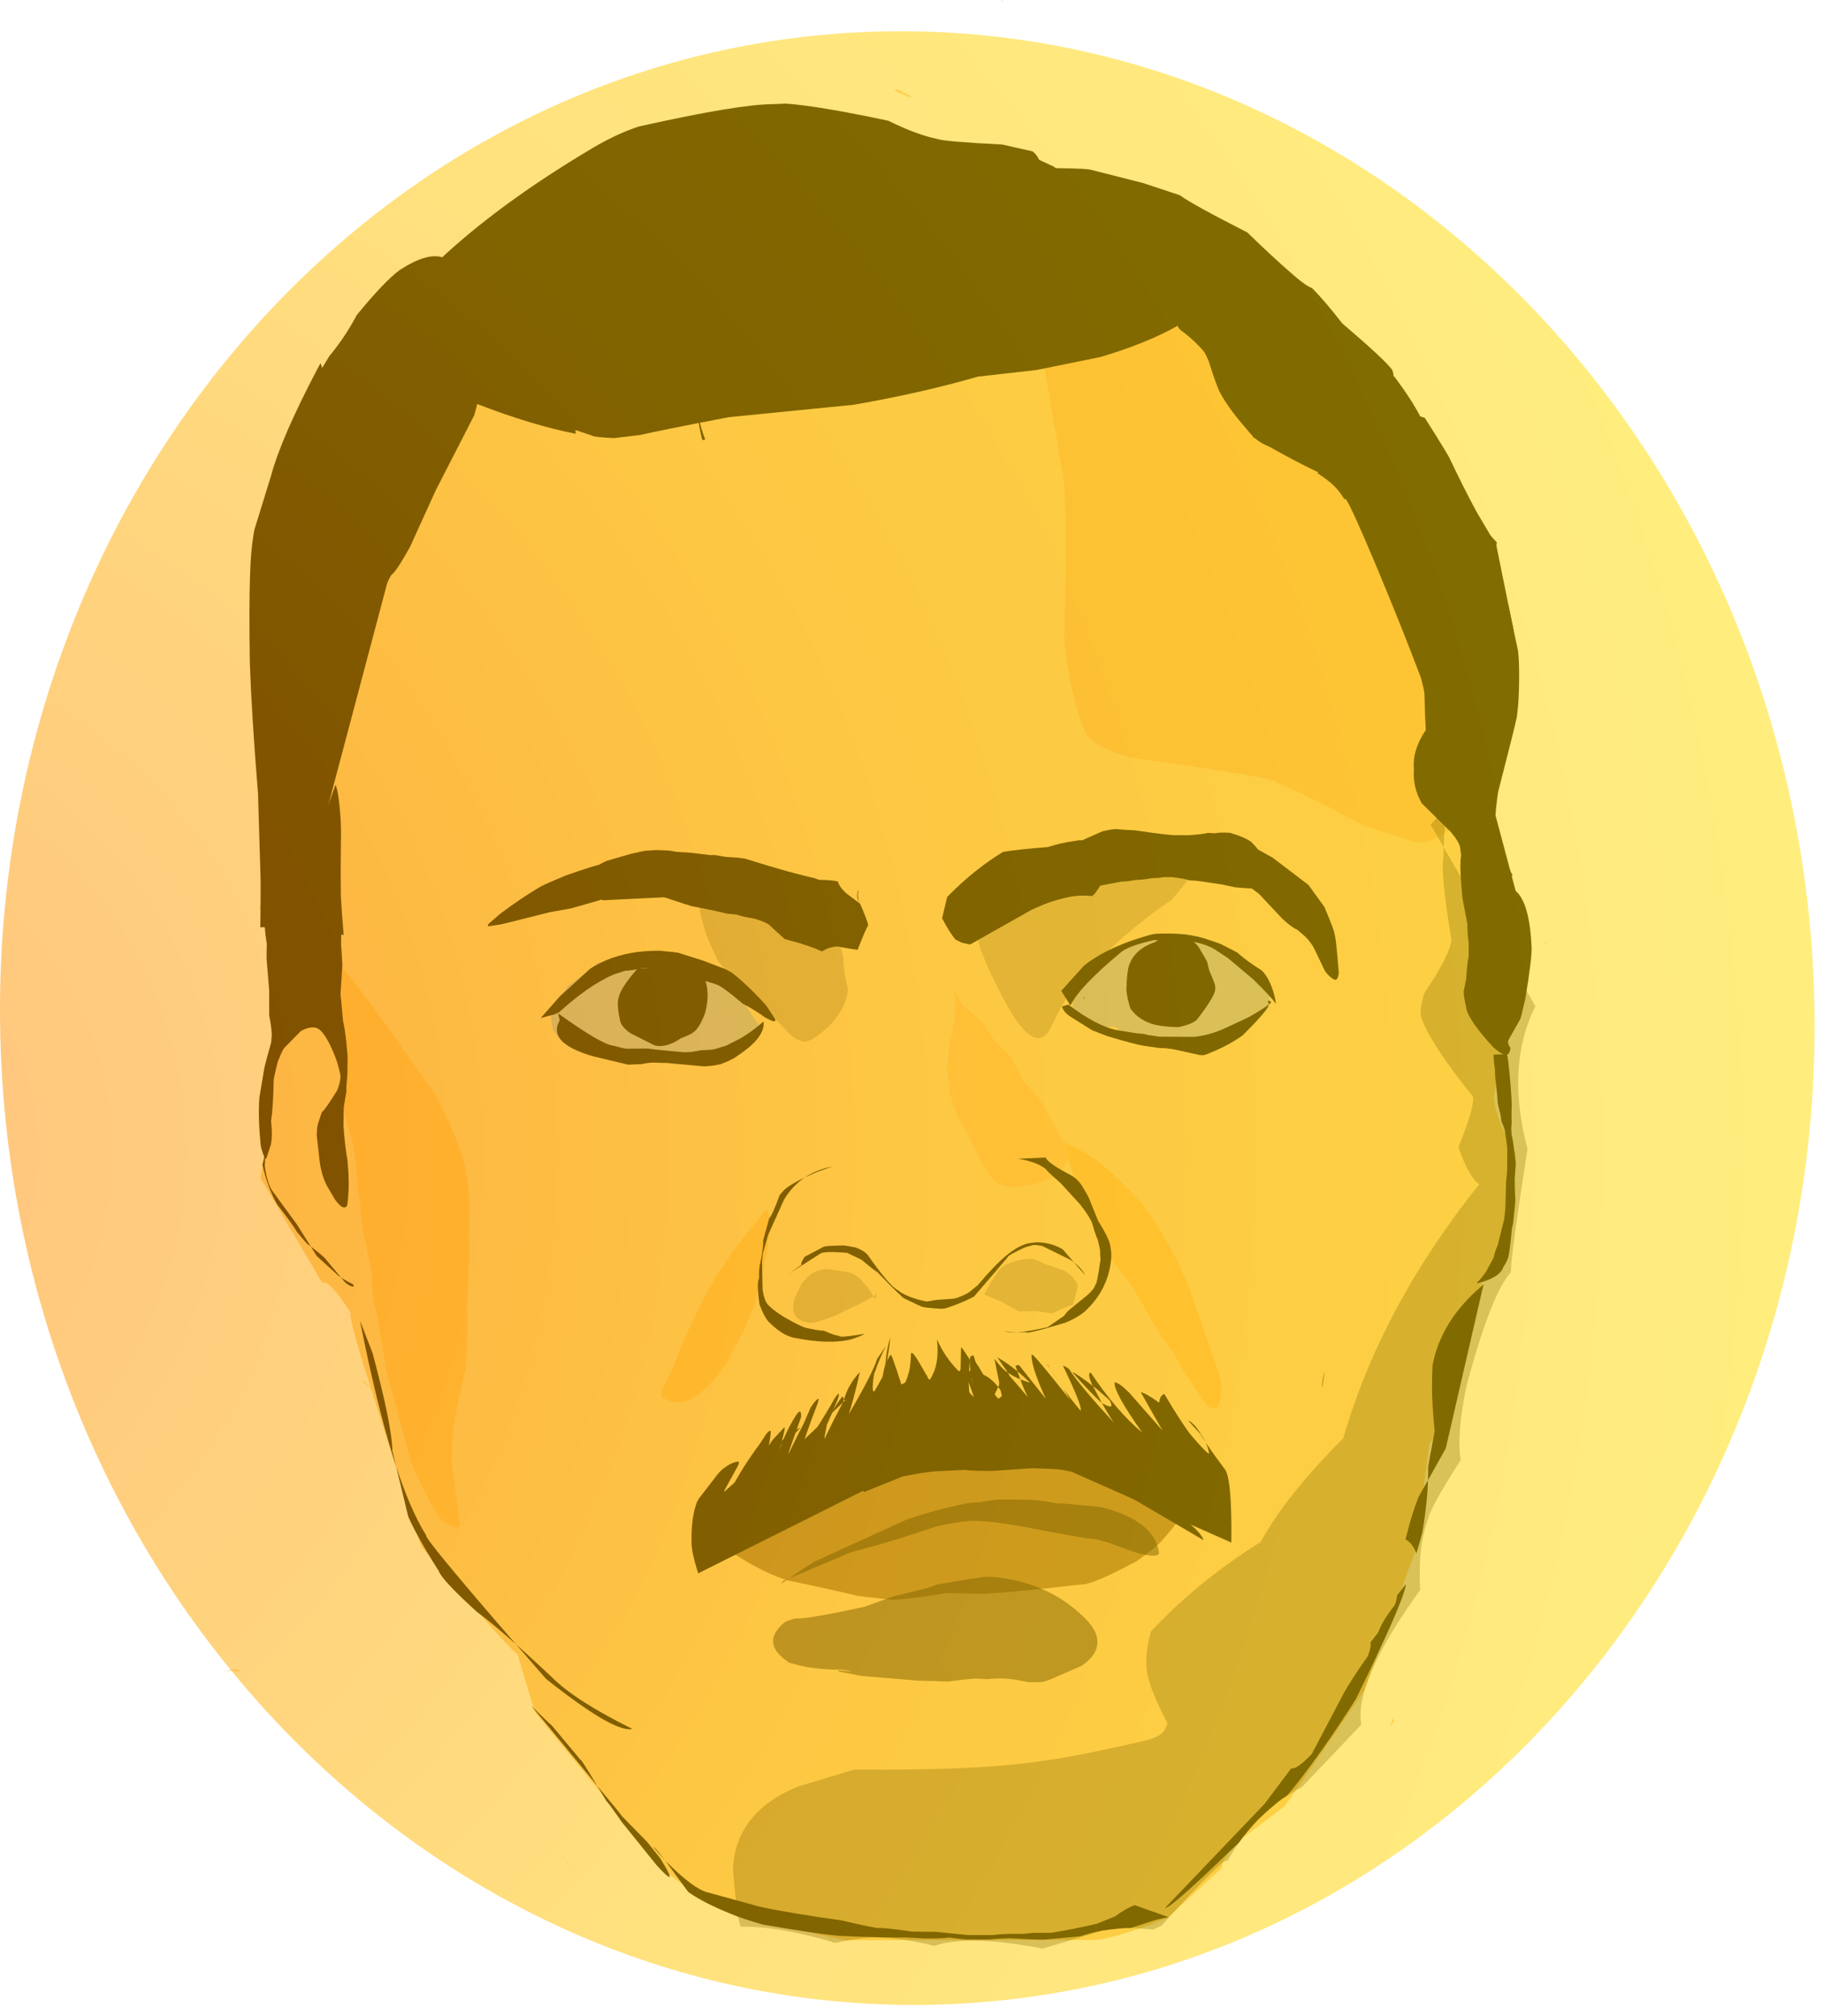<svg width="104" height="115" viewBox="0 0 104 115" fill="none" xmlns="http://www.w3.org/2000/svg">
<path d="M9.261 31.861L9.261 31.861L9.261 31.862V31.863V31.862L9.261 31.862L9.261 31.863V31.861Z" fill="#FBCD87"/>
<path d="M9.261 31.861V31.862V31.862L9.261 31.862L9.261 31.862C9.261 31.862 9.261 31.863 9.261 31.863C9.261 31.863 9.261 31.862 9.261 31.861Z" fill="#FBCD87"/>
<path d="M9.261 31.861V31.862L9.261 31.862L9.261 31.862L9.261 31.862L9.261 31.861L9.261 31.863V31.861Z" fill="#FBCD87"/>
<path d="M9.261 31.862L9.261 31.862L9.261 31.862L9.261 31.862L9.261 31.863V31.864L9.261 31.863L9.261 31.862L9.261 31.862L9.261 31.862Z" fill="#FBCD87"/>
<path d="M51.174 5.105L51.155 5.109L51.001 5.143L51.029 5.154C51.297 5.276 51.566 5.398 51.834 5.52C51.9 5.523 51.965 5.527 52.031 5.531C51.821 5.424 51.651 5.336 51.521 5.268L51.271 5.136C51.272 5.135 51.273 5.135 51.274 5.135L51.174 5.105Z" fill="#FBCD87"/>
<path d="M49.963 7.852V7.853V7.853L49.964 7.853L49.965 7.853C49.965 7.853 49.965 7.854 49.965 7.854L49.964 7.853L49.963 7.852Z" fill="#FBCD87"/>
<path d="M49.966 7.852L49.965 7.853C49.965 7.853 49.964 7.853 49.965 7.854L49.981 7.857C50.093 7.886 50.197 7.912 50.293 7.936L50.225 7.876L50.225 7.877L50.226 7.877C50.227 7.876 50.228 7.876 50.228 7.876C50.141 7.868 50.053 7.86 49.966 7.852Z" fill="#FBCD87"/>
<path d="M57.116 0L57.131 0.031L57.145 0.063C57.197 0.092 57.25 0.121 57.302 0.149C57.225 0.086 57.164 0.037 57.119 0L57.116 0.001V0Z" fill="#FBCD87"/>
<path d="M57.376 10.404L57.606 10.531C58.089 10.799 58.759 11.163 59.617 11.623C61.098 12.041 62.689 12.414 64.392 12.743C64.049 12.632 63.692 12.504 63.322 12.359C62.664 12.096 62.182 11.891 61.875 11.744L60.404 11.327C60.283 11.443 60.18 11.503 60.097 11.508C60.014 11.528 59.905 11.518 59.77 11.478C59.562 11.395 59.469 11.35 59.492 11.341C59.439 11.282 59.39 11.175 59.345 11.017C58.772 10.847 58.115 10.643 57.376 10.404Z" fill="#FBCD87"/>
<path d="M81.746 16.841L81.748 16.843L81.749 16.846V16.847L81.751 16.846C81.751 16.846 81.752 16.846 81.752 16.845L81.754 16.845L81.756 16.844C81.757 16.845 81.758 16.845 81.759 16.845C81.756 16.844 81.753 16.842 81.749 16.841V16.841L81.748 16.841L81.746 16.842V16.841Z" fill="#FBCD87"/>
<path d="M65.495 14.212L66.531 14.614C67.867 15.126 69.019 15.539 69.987 15.852C70.471 16.01 70.909 16.142 71.302 16.25C71.577 16.336 72.04 16.44 72.692 16.563C71.672 15.67 70.819 14.896 70.132 14.239C69.446 14.301 68.684 14.328 67.849 14.321C67.111 14.313 66.326 14.277 65.495 14.212Z" fill="#FBCD87"/>
<path d="M18.087 36.507L18.087 36.508L18.087 36.508C18.087 36.508 18.087 36.509 18.087 36.509C18.087 36.508 18.087 36.508 18.087 36.507Z" fill="#FBCD87"/>
<path d="M18.08 36.519V36.52C17.797 36.908 17.341 37.61 16.713 38.625C16.582 39.033 16.451 39.442 16.32 39.85C16.416 39.902 16.527 39.99 16.656 40.114L18.083 36.519L18.08 36.52V36.519Z" fill="#FBCD87"/>
<path d="M11.945 95.71L11.884 95.754L11.823 95.798C11.824 95.799 11.825 95.799 11.826 95.799C11.828 95.802 11.829 95.805 11.829 95.806L11.945 95.71Z" fill="#FBCD87"/>
<path d="M54.538 110.785L54.537 110.786L54.537 110.785L54.536 110.786C54.534 110.786 54.532 110.786 54.53 110.786L54.528 110.787L54.526 110.786L54.524 110.786L54.522 110.786L54.518 110.786L54.516 110.786L54.514 110.787L54.515 110.788L54.528 110.787L54.54 110.786V110.787C54.539 110.786 54.539 110.786 54.538 110.785Z" fill="#FBCD87"/>
<path d="M54.548 110.785L54.544 110.786L54.54 110.786V110.787C54.541 110.787 54.541 110.786 54.542 110.786C54.543 110.786 54.544 110.786 54.545 110.786L54.549 110.787V110.786V110.786L54.57 110.786L54.592 110.787L54.59 110.786L54.587 110.786L54.585 110.786L54.583 110.786L54.58 110.786L54.578 110.786L54.571 110.786L54.564 110.785L54.562 110.785L54.559 110.786C54.556 110.786 54.553 110.786 54.551 110.786V110.785L54.548 110.786V110.785Z" fill="#FBCD87"/>
<path d="M86.637 64.027L86.627 64.034C86.603 64.052 86.585 64.064 86.574 64.07C86.56 64.079 86.545 64.087 86.53 64.095C86.499 64.111 86.467 64.125 86.434 64.137C86.46 64.128 86.491 64.116 86.527 64.1C86.572 64.08 86.606 64.063 86.63 64.048L86.634 64.049L86.641 64.027L86.637 64.028V64.027Z" fill="#FBCD87"/>
<path d="M81.569 82.868V82.868L81.569 82.869V82.869V82.869L81.569 82.869V82.868Z" fill="#FBCD87"/>
<path d="M43.593 7.219L42.764 7.53C42.804 7.29 40.911 8.253 37.085 10.419C36.272 10.506 35.345 10.16 34.305 9.382C32.119 10.287 27.13 13.974 19.338 20.442L16.63 26.664C18.225 25.286 18.265 26.672 16.75 30.822C17.229 29.62 17.719 29.086 18.221 29.22L20.955 24.509C21.407 24.074 21.764 24.248 22.025 25.033L16.794 34.786C16.904 34.588 17.148 34.668 17.525 35.024L21.541 30.288C22.236 30.085 22.649 30.126 22.779 30.411L18.164 36.329L18.107 36.479C18.381 36.182 18.663 36.05 18.954 36.083L19.268 36.489C18.742 38.597 18.625 39.537 18.916 39.308L15.043 49.598L14.817 51.875L17.563 53.767L17.909 55.238L15.197 60.51L14.924 62.254C15.056 62.133 15.262 62.615 15.543 63.7L14.854 67.179L18.379 73.16C18.633 73.013 19.186 73.598 20.039 74.914C19.869 74.708 20.07 75.586 20.643 77.545L24.031 88.216C27.88 92.69 29.703 94.709 29.5 94.275L30.509 97.634L37.504 106.219L37.396 106.319L40.409 108.576C42.917 109.417 45.521 110.112 48.22 110.663L62.422 110.645C62.955 110.633 63.975 110.361 65.483 109.829L66.578 109.392L69.702 106.551C69.681 106.276 69.941 105.806 70.482 105.14L73.307 103.003L77.84 96.401L80.704 88.562L81.537 82.445C81.607 82.156 81.808 81.969 82.141 81.882C82.042 81.141 82.188 80.702 82.58 80.563L82.691 77.899C82.906 77.447 83.234 77.288 83.675 77.422L84.561 72.904C85.206 71.837 85.623 71.379 85.811 71.532C85.995 68.96 86.189 67.817 86.393 68.105L86.471 65.757C85.43 63.992 85.05 62.745 85.329 62.018C85.46 60.212 85.997 58.559 86.939 57.062L86.613 52.572C86.4 52.42 86.174 51.913 85.937 51.051C85.229 50.704 84.801 50.339 84.652 49.958C84.253 49.083 84.062 48.288 84.08 47.572C84.126 45.478 84.308 43.862 84.627 42.725C84.942 41.268 85.436 40.359 86.112 39.997C86.012 39.227 86.171 38.711 86.588 38.45L83.835 29.777L79.897 22.074L79.2 21.368L74.453 18.031C74.05 18.247 70.769 17.382 64.61 15.434L52.292 9.522L43.593 7.219Z" fill="#FBCD87"/>
<path d="M79.489 97.968L79.468 98.018C79.412 98.151 79.356 98.282 79.3 98.412C79.352 98.364 79.419 98.301 79.502 98.224C79.499 98.157 79.496 98.072 79.492 97.968L79.489 97.968V97.968Z" fill="#FBCD87"/>
<path d="M32.09 105.867L32.085 105.876L32.08 105.885L32.954 107.058L32.09 105.867Z" fill="#FBCD87"/>
<path d="M47.119 110.467L47.121 110.467L47.197 110.491C47.237 110.506 47.275 110.524 47.311 110.545L47.364 110.579C47.398 110.603 47.43 110.629 47.46 110.658C47.549 110.746 47.613 110.85 47.652 110.969L47.627 110.88L47.593 110.8L47.551 110.727L47.5 110.663L47.441 110.607L47.374 110.56L47.299 110.521L47.215 110.489L47.119 110.467Z" fill="#FBCD87"/>
<path d="M20.642 78.712V78.713L20.649 78.76C20.814 78.867 20.959 78.992 21.084 79.135C21.211 79.279 21.317 79.437 21.402 79.61L21.342 79.481C21.3 79.397 21.254 79.319 21.204 79.245C21.154 79.171 21.099 79.102 21.041 79.037C20.926 78.909 20.793 78.801 20.642 78.712Z" fill="#FBCD87"/>
<path d="M13.439 95.228L13.404 95.229L13.369 95.23L13.298 95.234L13.226 95.24L13.152 95.249L13.078 95.261C13.053 95.266 13.028 95.27 13.003 95.275L12.927 95.292L12.85 95.311L12.774 95.333L12.775 95.334C13.07 95.27 13.366 95.27 13.663 95.333C13.652 95.301 13.64 95.27 13.628 95.239L13.631 95.239C13.57 95.232 13.506 95.228 13.439 95.228Z" fill="#FBCD87"/>
<path d="M15.194 25L15.194 25.001L15.194 25V25.001L15.194 25.001C15.195 25 15.195 25 15.195 25V25.001L15.195 25L15.194 25Z" fill="#FBCD87"/>
<path d="M15.199 24.999L15.198 24.999L15.198 25C15.198 25 15.197 25 15.197 25L15.196 24.999L15.195 25L15.195 25V25.001L15.196 25.001L15.197 25.001L15.198 25C15.198 25 15.199 25 15.199 25.001V24.999Z" fill="#FBCD87"/>
<path d="M15.179 25L15.177 25L15.176 25L15.175 25.001L15.174 25.001L15.174 25L15.174 25.001L15.173 25.001C15.175 25.001 15.176 25.002 15.177 25.002C15.177 25.002 15.177 25.001 15.177 25.001L15.178 25.001L15.179 25Z" fill="#FBCD87"/>
<path d="M15.193 25L15.193 25L15.193 25C15.192 25 15.192 25 15.192 25L15.191 25L15.19 25L15.188 25L15.187 25.001L15.187 25C15.186 25 15.185 25 15.184 25L15.183 25.001C15.183 25 15.182 25 15.181 25L15.181 25.001C15.18 25 15.18 25 15.179 25L15.179 25.001L15.179 25V25.001V25V25.001L15.181 25.001L15.183 25C15.184 25 15.184 25.001 15.185 25.001L15.187 25.001L15.19 25L15.191 25.001C15.191 25.001 15.191 25 15.192 25C15.192 25 15.192 25.001 15.193 25.001C15.193 25.001 15.194 25 15.194 25V25.001L15.193 25Z" fill="#FBCD87"/>
<path d="M15.2 25L15.199 25L15.199 25.001V25.002V25V25L15.2 25Z" fill="#FBCD87"/>
<path d="M15.173 25L15.172 25.001L15.171 25.001L15.172 25.002L15.173 25.002L15.173 25.001L15.173 25Z" fill="#FBCD87"/>
<path d="M15.171 25L15.17 25.002C15.17 25.002 15.171 25.002 15.171 25.002L15.172 25.002L15.172 25.002L15.172 25.002C15.173 25.002 15.173 25.002 15.173 25.002L15.173 25.002L15.173 25.001C15.173 25.002 15.172 25.002 15.171 25.002C15.171 25.002 15.171 25.001 15.171 25Z" fill="#FBCD87"/>
<path d="M8.855 31.694L8.855 31.695C8.853 31.695 8.853 31.695 8.852 31.695L8.849 31.71C8.95 31.751 9.007 31.773 9.018 31.776C9.063 31.793 9.118 31.813 9.184 31.836V31.837C9.063 31.79 8.953 31.742 8.855 31.694Z" fill="#FBCD87"/>
<path d="M78.519 57.158C77.714 57.191 76.956 57.348 76.243 57.628C75.269 58.117 74.657 58.586 74.409 59.034C73.723 60.128 73.817 61.575 74.691 63.373L78.519 57.158Z" fill="#FBCD87" fill-opacity="0.424"/>
<path d="M77.276 56.661C76.561 57.923 76.18 58.764 76.131 59.183C76.076 59.827 76.238 60.34 76.615 60.719C76.919 60.886 77.294 60.772 77.739 60.378C78.581 59.453 79.076 58.713 79.224 58.158C79.392 57.635 79.367 57.303 79.148 57.162C78.958 56.965 78.608 56.959 78.1 57.142C76.882 57.712 75.793 58.588 74.832 59.769C74.009 60.92 73.619 61.83 73.663 62.498C73.719 63.11 73.807 63.467 73.926 63.567C74.115 63.806 74.42 63.957 74.84 64.02L77.276 56.661Z" fill="#FBCD87"/>
<path d="M76.815 57.09V57.091C76.528 57.143 76.188 57.263 75.795 57.452C75.546 57.59 75.35 57.723 75.207 57.852C75.127 57.916 74.97 58.085 74.736 58.36C74.652 58.467 74.581 58.57 74.525 58.669C74.412 58.868 74.354 59.052 74.352 59.22C74.339 59.378 74.38 59.526 74.475 59.665C74.523 59.734 74.585 59.8 74.659 59.864L74.782 59.959C74.87 60.02 74.972 60.08 75.088 60.136C75.664 60.332 76.112 60.3 76.433 60.038C76.68 59.798 76.843 59.59 76.922 59.412C77.023 59.214 77.084 59.007 77.106 58.792C77.127 58.452 77.098 58.186 77.018 57.993C76.82 57.67 76.629 57.484 76.447 57.438L76.819 57.09L76.815 57.091V57.09Z" fill="#FBCD87"/>
<path d="M41.527 88.39C42.964 89.352 44.168 89.948 45.138 90.179C46.604 90.484 47.885 90.768 48.981 91.031L50.932 91.25C51.94 91.176 52.959 91.046 53.988 90.859L56.07 90.907C57.465 90.825 59.332 90.646 61.671 90.371C62.058 90.411 63.126 89.963 64.876 89.026C65.62 88.485 66.099 88.089 66.313 87.84C67.21 86.819 67.567 86.26 67.383 86.164C67.092 84.314 66.034 83.201 64.21 82.825L60.912 82.09L59.097 82.015C57.102 82.209 55.896 82.348 55.481 82.432C54.095 82.469 53.079 82.537 52.433 82.638L50.693 83.004L48.342 83.811L41.527 88.39Z" fill="#9B6E3A"/>
<path d="M43.736 68.979C42.141 70.828 40.974 72.458 40.236 73.867L38.786 76.879C38.825 77.043 38.483 77.85 37.761 79.302C37.719 79.423 37.715 79.542 37.749 79.661C38.786 80.439 40.02 79.806 41.452 77.761C41.555 77.496 41.859 76.923 42.363 76.041L43.014 74.512L43.691 71.696C43.691 71.749 43.776 71.184 43.945 70.001C43.965 69.905 43.997 69.831 44.04 69.778L43.736 68.979Z" fill="#FFB95D"/>
<path d="M61.946 68.878L63.496 71.927C64.183 72.823 64.606 73.411 64.764 73.689L66.141 76.052L66.981 77.221C67.249 77.789 67.876 78.776 68.861 80.182C69.42 80.578 69.693 80.175 69.68 78.974C69.608 78.582 69.562 78.374 69.544 78.347L67.873 73.548C67.616 72.894 67.382 72.36 67.171 71.944C66.305 70.3 65.592 69.158 65.031 68.518C64.766 68.201 64.162 67.598 63.219 66.71C62.482 66.06 61.595 65.525 60.559 65.104L61.946 68.878Z" fill="#FFB95D"/>
<path d="M19.414 55.109C19.959 55.582 21.751 58.006 24.79 62.382C25.507 63.685 26.043 64.904 26.396 66.037C26.614 66.692 26.747 67.653 26.795 68.919C26.749 69.67 26.744 70.493 26.779 71.389L26.649 74.43L26.672 75.759L26.57 78.079C26.032 80.095 25.761 81.82 25.758 83.254L26.233 86.995C26.133 87.212 25.782 87.11 25.182 86.688C24.801 86.212 24.233 85.148 23.478 83.497L22.018 78.119C21.659 75.801 21.442 74.591 21.368 74.49C21.255 73.786 21.204 73.171 21.215 72.644L20.669 69.942C20.588 69.396 20.556 68.965 20.573 68.648L20.405 67.85C20.47 67.719 20.373 66.805 20.113 65.108C19.742 64.006 19.571 63.115 19.599 62.436L19.414 55.109Z" fill="#FFB95D"/>
<path d="M58.589 15.252L60.57 26.673C60.81 27.532 60.856 30.814 60.708 36.517C60.947 38.706 61.344 40.448 61.898 41.744C62.279 42.387 63.18 42.881 64.603 43.228C70.235 43.995 72.972 44.463 72.814 44.632C74.147 45.18 75.806 45.996 77.792 47.081L80.815 48.056C82.461 48.017 83.648 46.75 84.376 44.254C85.084 42.712 85.01 39.818 84.155 35.571L81.348 27.506L80.001 24.7C78.686 22.268 76.215 19.832 72.587 17.392L58.589 15.252Z" fill="#FBB669"/>
<path d="M54.425 56.491L54.452 56.623C54.513 57.079 54.516 57.572 54.459 58.1C54.447 58.231 54.333 58.842 54.118 59.933L54.028 60.877C54.028 60.98 54.077 61.422 54.175 62.201C54.269 62.622 54.388 63.046 54.532 63.475C55.008 64.305 55.491 65.248 55.982 66.302L56.44 66.994C56.616 67.238 56.759 67.402 56.869 67.486L56.944 67.532L57.451 67.659C57.813 67.718 58.392 67.661 59.185 67.49C59.828 67.287 60.247 67.085 60.442 66.882C60.819 66.413 60.974 66.03 60.907 65.733C60.897 65.612 60.831 65.417 60.709 65.148C60.156 64.225 59.737 63.462 59.452 62.857C58.9 62.261 58.523 61.811 58.32 61.508L58.216 61.331L57.752 60.371C57.412 60.005 57.07 59.659 56.725 59.333C56.461 58.878 56.262 58.573 56.13 58.417C55.655 57.948 55.261 57.593 54.946 57.353L54.425 56.491Z" fill="#FFBA6D"/>
<path d="M43.331 52.422L43.39 52.444C43.696 52.556 44.078 52.7 44.534 52.873L44.615 52.89C44.103 52.674 43.752 52.532 43.561 52.462C43.461 52.443 43.384 52.429 43.331 52.422Z" fill="#B6B2B0"/>
<path d="M43.957 57.274L43.99 57.325C44.08 57.46 44.181 57.596 44.291 57.732L44.289 57.674L44.293 57.674C44.238 57.606 44.17 57.523 44.09 57.428C44.078 57.413 44.035 57.362 43.96 57.274L43.957 57.275V57.274Z" fill="#B6B2B0"/>
<path d="M40.377 60.441L40.384 60.441C40.434 60.447 40.485 60.46 40.537 60.48C40.56 60.489 40.581 60.499 40.603 60.511C40.613 60.516 40.624 60.522 40.634 60.529C40.639 60.531 40.654 60.541 40.679 60.559L40.682 60.56L40.65 60.535L40.618 60.515L40.586 60.496L40.553 60.481L40.52 60.467C40.508 60.464 40.497 60.46 40.486 60.457C40.474 60.454 40.462 60.452 40.451 60.449L40.416 60.443L40.377 60.441Z" fill="#B6B2B0"/>
<path d="M36.967 54.284L36.507 54.406C35.035 54.776 34.231 54.942 34.096 54.907L33.786 55.212L32.467 56.187L32.253 56.434L31.445 57.431C31.416 57.921 31.45 58.367 31.546 58.769L32.123 59.486C32.581 59.559 33.559 59.81 35.057 60.238L35.822 60.668C35.983 60.501 36.481 60.38 37.317 60.305C38.11 60.261 39.12 60.305 40.347 60.437L41.089 60.288C41.239 60.28 41.381 60.312 41.517 60.386C41.712 60.278 41.875 60.24 42.007 60.274L42.318 60.023C42.399 59.833 42.567 59.604 42.822 59.336C43.059 59.09 43.285 58.879 43.501 58.701C43.107 58.242 42.768 57.743 42.484 57.204C42.365 56.955 42.259 56.502 42.166 55.843C41.4 55.854 40.766 55.801 40.264 55.684C39.182 55.293 38.441 54.901 38.039 54.508C37.429 54.483 37.071 54.408 36.967 54.284Z" fill="#B6B2B0"/>
<path d="M74.429 53.014L74.464 53.079C74.554 53.253 74.628 53.421 74.686 53.585L75.123 53.883L75.058 53.777L74.989 53.672L74.918 53.571C74.87 53.504 74.82 53.438 74.768 53.375C74.716 53.311 74.662 53.249 74.606 53.189C74.551 53.129 74.492 53.071 74.429 53.014Z" fill="#B6B2B0"/>
<path d="M67.74 53.292L67.502 53.325C66.795 53.418 66.278 53.534 65.952 53.673C65.768 53.639 65.626 53.571 65.524 53.469L62.653 54.522C62.362 54.722 62.206 54.811 62.185 54.789L61.105 55.93L61.202 57.504L61.196 57.896C61.836 58.171 62.42 58.461 62.95 58.765C63.08 58.616 63.297 58.549 63.599 58.566C63.935 58.791 64.093 58.955 64.074 59.057C64.177 59.012 64.306 59.008 64.463 59.044L67.191 59.928C67.496 59.639 67.7 59.508 67.8 59.536C67.962 59.522 68.144 59.59 68.349 59.741C68.5 59.715 68.674 59.706 68.871 59.715L69.461 59.867C69.767 59.692 70.232 59.374 70.856 58.911L72.371 57.523C72.392 57.106 72.426 56.762 72.474 56.491C72.236 56.079 72.091 55.763 72.039 55.544C70.682 54.689 69.981 54.167 69.938 53.978C69.872 53.965 69.743 53.917 69.551 53.834C69.307 53.793 69.042 53.764 68.757 53.748C68.684 53.745 68.584 53.691 68.455 53.587C68.294 53.598 68.165 53.587 68.068 53.554C67.93 53.499 67.821 53.411 67.74 53.292Z" fill="#B6B2B0"/>
<path d="M72.73 56.888V56.889C72.723 56.892 72.713 56.899 72.697 56.909C72.698 56.908 72.689 56.914 72.671 56.926C72.675 56.924 72.678 56.922 72.681 56.92L72.691 56.914C72.701 56.908 72.711 56.902 72.722 56.897L72.732 56.891C72.733 56.891 72.734 56.892 72.735 56.892C72.734 56.89 72.734 56.889 72.733 56.888L72.73 56.889V56.888Z" fill="#B6B2B0"/>
<path d="M72.479 57.125L72.467 57.145C72.437 57.199 72.417 57.256 72.407 57.318C72.409 57.306 72.412 57.295 72.415 57.283C72.423 57.255 72.428 57.239 72.431 57.234L72.437 57.218C72.441 57.207 72.445 57.196 72.45 57.186C72.46 57.165 72.47 57.145 72.482 57.125L72.479 57.126V57.125Z" fill="#B6B2B0"/>
<path d="M18.289 20.71L18.097 21.06C16.722 23.681 15.843 25.708 15.461 27.142L14.511 30.218C14.373 30.95 14.29 31.837 14.262 32.879C14.224 34.069 14.221 35.714 14.253 37.811C14.32 39.771 14.476 42.258 14.72 45.272L14.869 50.23C14.874 51.017 14.868 51.904 14.85 52.889C15.567 52.874 16.24 52.887 16.869 52.93L22.179 32.922C20.702 31.973 19.66 30.612 19.053 28.839C18.668 27.59 18.464 26.462 18.442 25.457C18.353 24.309 18.456 23.195 18.75 22.114L18.289 20.71Z" fill="black"/>
<path d="M17.049 50.466L16.603 51.68L16.158 52.895C16.401 52.903 16.597 52.912 16.745 52.922C16.779 52.609 16.881 51.79 17.049 50.466Z" fill="black"/>
<path d="M19.143 44.76L17.878 48.206C17.951 47.863 17.986 47.614 17.986 47.46C17.988 47.398 17.924 47.376 17.793 47.392C17.715 47.422 17.642 47.502 17.574 47.634C17.458 47.9 17.38 48.145 17.341 48.369C17.238 49.091 17.142 49.785 17.054 50.453L17.875 48.224L17.827 48.448C17.627 49.033 17.476 49.503 17.375 49.857C17.338 49.969 17.261 50.279 17.144 50.784C17.072 51.104 17.011 51.42 16.96 51.733C16.909 52.194 16.864 52.592 16.824 52.926C17.346 52.96 17.844 53.011 18.318 53.08L19.015 53.198L19.353 53.279L19.12 53.22L19.604 53.333C19.526 52.391 19.474 51.651 19.447 51.115C19.433 50.016 19.436 48.795 19.455 47.454C19.45 47.134 19.441 46.871 19.43 46.664C19.361 45.681 19.266 45.046 19.143 44.76Z" fill="black"/>
<path d="M79.528 21.451L79.405 21.727C79.064 22.461 78.618 23.2 78.067 23.942L81.494 25.579L81.525 25.308L81.493 24.989L81.399 24.625L81.243 24.213L81.025 23.754C80.694 23.111 80.195 22.344 79.528 21.451Z" fill="black"/>
<path d="M77.475 24.693L77.34 24.852C76.37 25.953 75.642 26.664 75.156 26.984C75.512 27.214 75.805 27.435 76.036 27.646C76.279 27.869 76.503 28.152 76.707 28.496C76.703 28.417 76.736 28.424 76.806 28.517C76.982 28.743 77.551 29.996 78.512 32.275C79.549 34.767 80.4 36.896 81.064 38.662C81.173 39.065 81.239 39.357 81.261 39.539C81.304 41.328 81.371 42.466 81.461 42.953L83.598 46.039C83.871 47.263 84.382 48.893 85.129 50.929L86.292 49.921C85.591 48.694 85.248 47.774 85.264 47.16C85.315 46.338 85.385 45.662 85.475 45.133C86.116 42.64 86.456 41.282 86.494 41.061C86.531 40.987 86.575 40.631 86.626 39.995C86.687 38.836 86.68 37.888 86.606 37.148L86.061 34.559C85.486 33.117 84.559 31.348 83.282 29.252C82.149 27.496 81.118 26.048 80.189 24.907L77.475 24.693Z" fill="black"/>
<path d="M88.171 53.756L88.146 53.806L88.12 53.857L88.175 53.774L88.179 53.775L88.175 53.756L88.171 53.757V53.756Z" fill="black"/>
<path d="M78.683 23.045L78.519 23.298C78.072 23.974 77.537 24.652 76.914 25.334C78.411 26.94 79.576 28.325 80.407 29.489C80.719 29.927 81.312 31.017 82.187 32.758C82.534 33.317 82.851 33.749 83.138 34.055C83.546 34.49 84.361 34.892 85.584 35.263L86.318 35.951L86.347 35.942L85.379 31.181C85.366 31.091 85.371 31.011 85.395 30.938C85.258 30.797 85.138 30.664 85.035 30.541L84.237 29.194C83.699 28.193 83.175 27.151 82.664 26.068L82.481 25.754C82.109 25.138 81.708 24.496 81.279 23.828L78.683 23.045Z" fill="black"/>
<path d="M78.296 23.625V23.626C78.253 23.693 78.103 23.896 77.845 24.234C77.739 24.37 77.63 24.506 77.517 24.641C77.292 24.913 77.053 25.185 76.8 25.457C77.007 25.49 77.158 25.486 77.254 25.446C77.394 25.398 77.549 25.281 77.717 25.097C77.876 24.883 78.007 24.648 78.112 24.393C78.162 24.269 78.203 24.144 78.234 24.017C78.26 23.905 78.275 23.826 78.281 23.777L78.299 23.631C78.301 23.625 78.3 23.622 78.296 23.625Z" fill="black"/>
<path d="M85.678 51.167L85.693 51.361L85.708 51.556V51.556C85.707 51.529 85.707 51.512 85.707 51.507L85.705 51.474C85.704 51.453 85.703 51.431 85.701 51.41L85.701 51.39C85.698 51.353 85.697 51.329 85.696 51.319C85.694 51.296 85.69 51.245 85.682 51.167L85.678 51.168V51.167Z" fill="black"/>
<path d="M85.71 51.617L85.711 51.711C85.717 51.966 85.722 52.128 85.726 52.195C85.771 52.958 85.808 53.618 85.836 54.176C85.844 54.342 85.851 54.617 85.858 55.002C85.861 55.097 85.866 55.19 85.873 55.279L85.922 55.771C85.934 55.917 85.943 56.061 85.949 56.203C85.956 56.283 85.961 56.334 85.965 56.354C85.974 56.419 85.984 56.475 85.996 56.523L86.141 57.091L85.713 51.617L85.71 51.618V51.617Z" fill="black"/>
<path d="M86.467 50.812C86.997 51.266 87.3 52.337 87.376 54.024C87.391 54.452 87.273 55.425 87.022 56.944C86.854 57.685 86.755 58.08 86.725 58.13L86.055 59.319C86.007 59.447 86.043 59.595 86.165 59.762C86.171 59.818 86.161 59.879 86.135 59.943C86.058 60.293 85.742 60.222 85.187 59.728C84.203 58.654 83.687 57.891 83.639 57.44C83.539 56.983 83.493 56.687 83.5 56.551L83.639 55.857C83.686 55.169 83.734 54.747 83.783 54.593L83.786 53.788C83.734 53.436 83.71 53.078 83.714 52.713L83.424 51.182C83.307 49.91 83.283 49.117 83.355 48.804C83.362 48.824 83.342 48.666 83.296 48.33C83.262 48.127 83.088 47.836 82.773 47.459L81.109 45.814C80.758 45.201 80.61 44.552 80.663 43.868C80.596 43.123 80.838 42.357 81.388 41.567C81.494 41.421 81.595 41.313 81.692 41.242C82.17 41.097 82.797 40.678 83.574 39.984L86.467 50.812Z" fill="black"/>
<path d="M50.791 76.292L50.748 76.428C50.721 76.52 50.696 76.614 50.674 76.711C50.651 76.808 50.63 76.907 50.612 77.009L50.586 77.164C50.537 77.483 50.509 77.813 50.501 78.156C50.533 77.998 50.561 77.853 50.585 77.72L50.621 77.513C50.645 77.375 50.667 77.238 50.687 77.101C50.708 76.965 50.727 76.829 50.745 76.695C50.763 76.56 50.779 76.426 50.794 76.292L50.791 76.293V76.292ZM48.162 79.799L48.175 79.823L48.185 79.844L48.192 79.862L48.195 79.877L48.196 79.89L48.194 79.9L48.188 79.907L48.18 79.911L48.168 79.912L48.087 79.989L48.159 79.799L48.162 79.8V79.799ZM50.553 76.755L50.045 77.494C49.872 78.052 49.333 79.105 48.426 80.652C48.708 79.727 48.916 78.928 49.048 78.255C48.606 78.739 48.31 79.253 48.16 79.797C48.128 79.744 48.093 79.692 48.054 79.642C47.866 79.898 47.739 80.081 47.674 80.191C47.582 80.337 47.497 80.484 47.419 80.631L48.087 79.99C47.333 81.409 46.898 82.323 46.784 82.733C46.79 82.186 47.001 81.488 47.415 80.636L45.155 82.8C44.799 83.082 44.345 83.385 43.792 83.709C43.464 83.864 43.454 83.72 43.761 83.278C44.038 82.908 44.233 82.667 44.346 82.555C45.068 81.999 45.467 81.667 45.542 81.558C45.599 81.497 45.638 81.446 45.659 81.405L45.248 81.67C44.947 81.851 43.649 82.978 41.355 85.051C41.312 85.075 41.302 85.062 41.323 85.012L42.086 83.626C42.135 83.534 42.157 83.446 42.15 83.362C41.884 83.362 41.558 83.521 41.172 83.838C41.089 83.917 41.007 84.005 40.928 84.102L39.865 85.478L39.757 85.679C39.542 86.249 39.44 86.976 39.452 87.858C39.43 88.26 39.557 88.885 39.833 89.735L50.329 84.482C50.357 84.114 50.417 83.794 50.51 83.522L50.556 80.949L50.654 80.338C50.527 79.376 50.476 78.652 50.501 78.167C50.419 78.404 50.223 78.781 49.914 79.3C49.829 79.43 49.786 79.356 49.785 79.077C49.827 78.528 49.87 78.253 49.914 78.255C50.095 77.714 50.307 77.214 50.553 76.755Z" fill="black"/>
<path d="M60.541 79.041L60.545 79.048L60.577 79.1L60.609 79.142V79.143L60.545 79.041L60.541 79.043V79.041Z" fill="black"/>
<path d="M67.81 81.033L67.808 81.034C67.804 81.034 67.8 81.034 67.798 81.037L68.495 81.804C68.55 81.901 68.643 82.052 68.776 82.258C68.717 82.135 68.645 82.004 68.561 81.868C68.404 81.626 68.278 81.447 68.184 81.33C68.094 81.242 68.019 81.173 67.96 81.124C67.892 81.072 67.857 81.046 67.853 81.047C67.835 81.038 67.82 81.033 67.81 81.033Z" fill="black"/>
<path d="M58.045 78.213L58.086 78.247C58.297 78.419 58.524 78.625 58.767 78.864C58.654 78.835 58.468 78.771 58.207 78.674C58.37 79.108 58.515 79.449 58.642 79.699C58.409 79.409 58.054 78.992 57.577 78.449C57.578 78.437 57.553 78.385 57.502 78.293C57.737 78.449 57.971 78.574 58.206 78.67L58.061 78.267C58.055 78.249 58.048 78.231 58.042 78.213C58.045 78.214 58.046 78.214 58.045 78.213ZM58.888 77.257L58.845 77.292C58.846 77.764 59.12 78.596 59.665 79.787L58.128 77.851C58.061 77.872 57.995 77.882 57.929 77.883L58.041 78.21C57.668 77.906 57.285 77.639 56.891 77.409L57.498 78.285C57.296 78.178 57.04 77.915 56.732 77.497L57.244 80.059C57.082 79.937 56.892 79.729 56.675 79.435C56.14 78.465 55.822 77.914 55.72 77.782C55.54 77.506 55.417 77.363 55.351 77.354C55.309 77.791 55.34 78.237 55.443 78.693C55.539 79.112 55.795 79.878 56.211 80.991C56.195 81.419 56.211 81.682 56.26 81.781L70.246 87.98C70.273 85.631 70.158 84.25 69.903 83.838C69.433 83.211 69.066 82.696 68.799 82.292C68.921 82.591 68.978 82.801 68.971 82.921C68.821 82.828 68.486 82.48 67.965 81.877C67.626 81.454 67.111 80.663 66.421 79.504C66.243 79.577 66.147 79.743 66.134 80.003C65.635 79.645 65.282 79.443 65.076 79.399L66.319 81.593L64.428 79.439C64.031 79.042 63.753 78.844 63.593 78.844C63.523 79.174 64.047 80.131 65.168 81.714C64.19 80.901 63.206 79.755 62.218 78.275C62.074 78.324 62.116 78.58 62.342 79.043C61.756 78.598 61.363 78.332 61.163 78.246C61.923 79.113 62.49 79.703 62.862 80.015L62.352 79.055C62.521 79.175 62.837 79.444 63.3 79.862C63.53 80.273 63.387 80.328 62.872 80.027C63.08 80.416 63.302 80.786 63.538 81.137C62.223 79.703 61.374 78.687 60.992 78.088C60.836 77.963 60.72 77.901 60.646 77.905C61.367 79.398 61.705 80.247 61.658 80.453C61.612 80.442 61.276 80.025 60.652 79.199L61.065 79.863C59.734 78.185 59.008 77.316 58.888 77.257Z" fill="black"/>
<path d="M59.748 77.829L59.747 77.83C59.744 77.833 59.752 77.852 59.773 77.888C59.776 77.889 59.784 77.895 59.794 77.905C59.809 77.921 59.824 77.938 59.838 77.955C59.858 77.981 59.874 78.002 59.887 78.02C59.918 78.064 59.937 78.09 59.941 78.098L59.797 77.871C59.787 77.86 59.776 77.849 59.763 77.837C59.756 77.832 59.751 77.829 59.748 77.829Z" fill="black"/>
<path d="M59.949 78.109L59.949 78.11L59.949 78.11C59.949 78.11 59.949 78.109 59.949 78.109L59.949 78.11V78.109Z" fill="black"/>
<path d="M60.008 78.201L60.212 78.52L60.416 78.839L60.417 78.84L60.31 78.668L60.168 78.442C60.109 78.35 60.057 78.27 60.011 78.201L60.008 78.202V78.201Z" fill="black"/>
<path d="M53.452 76.388L53.479 76.712C53.501 77.097 53.482 77.444 53.424 77.752C53.394 77.907 53.355 78.051 53.306 78.186C53.165 78.507 53.069 78.688 53.017 78.728C52.47 77.726 52.145 77.206 52.045 77.17C52.006 77.154 51.981 77.165 51.971 77.203C51.955 77.677 51.917 78.022 51.858 78.237C51.749 78.641 51.641 78.905 51.533 79.027C51.477 79.035 51.438 79.008 51.416 78.946C51.248 78.422 51.102 77.983 50.979 77.628C50.913 77.438 50.868 77.329 50.845 77.302C50.824 77.273 50.799 77.278 50.769 77.316C50.675 77.474 50.595 77.621 50.53 77.756C50.411 78.112 50.343 78.485 50.327 78.875L50.478 80.197C50.458 80.151 50.421 81.218 50.369 83.397L57.045 82.568L56.831 81.718C56.519 81.47 56.209 81.147 55.901 80.748C55.682 80.418 55.491 80.07 55.329 79.704C55.242 79.026 55.246 78.317 55.34 77.577L55.771 78.287L55.783 78.269C55.819 78.258 55.742 77.948 55.55 77.338C55.45 77.257 55.381 77.336 55.341 77.574C55.008 77.039 54.836 76.799 54.825 76.852L54.801 78.082C54.778 78.188 54.74 78.226 54.687 78.197C54.168 77.683 53.756 77.08 53.452 76.388Z" fill="black"/>
<path d="M59.746 82.231L58.396 82.4L57.046 82.568C57.095 82.797 57.122 82.947 57.127 83.016C57.138 83.119 57.141 83.209 57.135 83.286L57.53 83.761C57.579 83.797 57.64 83.812 57.712 83.808C57.822 83.791 57.927 83.696 58.028 83.524C58.087 83.421 58.188 83.157 58.331 82.732C58.36 82.676 58.391 82.636 58.424 82.612C58.58 82.517 58.69 82.471 58.755 82.475C58.977 82.525 59.198 82.576 59.42 82.627C59.441 82.63 59.493 82.583 59.577 82.485L59.658 82.374L59.749 82.231L59.746 82.232V82.231Z" fill="black"/>
<path d="M55.022 78.522L55.011 78.544C55.006 78.552 54.996 78.575 54.981 78.612C54.975 78.626 54.97 78.641 54.964 78.655L54.951 78.698L54.941 78.739L54.933 78.78L54.929 78.819C54.928 78.832 54.928 78.845 54.927 78.858C54.928 78.87 54.928 78.883 54.928 78.896C54.948 78.813 54.964 78.751 54.975 78.707C55.003 78.599 55.02 78.537 55.026 78.522L55.022 78.522V78.522Z" fill="black"/>
<path d="M55.398 78.189L55.39 78.189C55.203 78.171 55.084 78.271 55.034 78.488C55.086 78.378 55.261 78.775 55.559 79.679C55.476 79.609 55.384 79.516 55.284 79.399L55.215 79.365C55.14 79.352 55.073 79.404 55.014 79.521C55.01 79.476 54.981 79.27 54.929 78.905C54.892 79.005 54.874 79.156 54.874 79.358C54.888 79.932 54.921 80.361 54.974 80.643C54.978 80.671 55.005 80.702 55.057 80.739C55.118 80.752 55.178 80.761 55.236 80.766L55.368 82.612C55.384 82.587 55.395 82.496 55.4 82.337C55.407 82.014 55.406 81.712 55.397 81.431L55.269 80.769C55.519 80.796 55.77 80.729 56.022 80.567C56.176 80.459 56.341 80.251 56.518 79.942C56.324 79.977 56.095 79.941 55.831 79.832C55.737 79.545 55.608 79.173 55.443 78.717C55.423 78.58 55.435 78.496 55.478 78.463C55.624 78.421 55.831 78.564 56.097 78.89L56.528 79.925L56.662 79.685L56.78 79.861C56.738 79.879 56.656 79.904 56.534 79.938L56.528 79.926L56.519 79.942L56.534 79.939C56.532 79.971 56.659 80.229 56.914 80.711C57.054 80.967 57.136 81.102 57.16 81.118C57.248 81.203 57.347 81.183 57.458 81.057C57.531 80.973 57.567 80.846 57.567 80.675C57.538 80.367 57.424 79.993 57.225 79.555C57.132 79.664 57.009 79.754 56.858 79.827L56.697 79.616L56.948 79.11C57.053 79.245 57.145 79.393 57.224 79.553L57.276 79.482C57.352 79.356 57.393 79.243 57.398 79.143C57.405 78.961 57.404 78.848 57.394 78.804C57.386 78.765 57.358 78.717 57.313 78.658C57.215 78.57 57.144 78.557 57.1 78.617C57.095 78.623 57.089 78.635 57.08 78.656C57.055 78.769 57.025 78.887 56.99 79.011C56.972 79.072 56.958 79.104 56.949 79.108C56.719 78.817 56.475 78.601 56.216 78.461C55.856 78.28 55.584 78.19 55.398 78.189ZM55.113 80.016L55.116 80.02C55.134 80.041 55.157 80.064 55.184 80.089L55.212 80.476L55.15 80.155L55.109 80.016L55.113 80.017V80.016Z" fill="black"/>
<path d="M75.424 79.203C75.424 79.073 75.434 78.933 75.453 78.784C75.463 78.71 75.475 78.633 75.489 78.554L75.513 78.433C75.53 78.351 75.549 78.267 75.57 78.181L75.424 79.203Z" fill="black"/>
<path d="M52.822 78.434L52.743 78.442C51.04 79.019 50.073 79.609 49.843 80.213C49.732 80.415 49.721 80.526 49.812 80.544C49.9 80.581 50.224 80.599 50.782 80.599C51.191 80.664 51.394 80.723 51.39 80.777C51.717 80.977 51.904 81.212 51.953 81.482C50.692 82.576 49.964 83.267 49.769 83.555C49.284 84.431 49.123 84.947 49.284 85.102L51.488 84.212C52.127 84.078 52.72 83.982 53.268 83.923L54.981 83.836C55.525 83.889 56.104 83.906 56.718 83.888L58.857 83.741L59.196 83.75C59.839 83.769 60.27 83.792 60.49 83.818C61.176 83.936 61.814 84.056 62.402 84.178L52.852 78.584C52.926 78.496 52.916 78.446 52.822 78.434Z" fill="black"/>
<path d="M62.404 84.178L68.662 87.843C68.582 87.599 68.317 87.284 67.868 86.9C67.644 86.707 67.373 86.498 67.057 86.27C66.956 86.178 66.377 85.798 65.321 85.128L63.178 84.348L62.404 84.178Z" fill="black"/>
<path d="M43.953 84.694C44.2 83.242 44.651 81.975 45.306 80.895C45.587 80.408 45.72 80.38 45.704 80.81L45.078 82.583C45.002 82.817 44.969 82.955 44.98 83C44.95 82.981 45.236 82.385 45.839 81.214C45.918 81.046 46.052 80.737 46.241 80.285C46.439 79.987 46.581 79.82 46.666 79.783C46.712 79.75 46.711 79.822 46.662 79.997C46.092 81.493 45.791 82.356 45.761 82.584C45.756 82.655 45.985 82.358 46.448 81.694C47.065 80.708 47.446 80.074 47.592 79.793C47.735 79.574 47.816 79.477 47.835 79.501C47.883 79.497 47.864 79.609 47.779 79.835C47.573 80.357 47.37 80.831 47.171 81.259L47.05 81.896C47.036 81.973 47.037 82.025 47.053 82.052C47.072 82.086 47.112 82.11 47.173 82.124C47.853 82.201 48.403 82.31 48.822 82.453L49.555 82.533L43.953 84.694Z" fill="black"/>
<path d="M44.753 81.401L44.752 81.402L44.105 82.092C43.963 82.288 43.882 82.408 43.859 82.451C43.935 82.069 43.972 81.796 43.97 81.633C43.945 81.569 43.868 81.61 43.74 81.757L43.681 81.834L43.397 82.277C43.2 82.54 43 82.822 42.795 83.123C42.545 83.492 42.382 83.746 42.303 83.884C41.845 84.635 41.584 85.14 41.521 85.397L44.919 84.248C44.721 84.161 44.613 84.105 44.595 84.078C44.536 84.033 44.487 83.985 44.447 83.933C44.366 83.828 44.322 83.707 44.314 83.569C44.309 83.42 44.321 83.277 44.349 83.141C44.679 81.974 44.814 81.394 44.753 81.401Z" fill="black"/>
<path d="M48.96 50.778L48.947 50.813L48.931 50.864L48.919 50.914C48.916 50.931 48.913 50.948 48.91 50.964C48.908 50.981 48.906 50.997 48.904 51.014L48.944 51.011C48.945 50.995 48.946 50.978 48.947 50.962C48.949 50.946 48.951 50.93 48.953 50.914L48.957 50.89L48.962 50.866C48.965 50.85 48.968 50.834 48.972 50.819L48.978 50.795L48.982 50.797C48.977 50.791 48.971 50.785 48.963 50.778L48.96 50.779V50.778Z" fill="black"/>
<path d="M46.739 50.183L46.56 50.185C46.275 50.169 45.84 50.248 45.255 50.424L45.706 53.818C46.318 54.011 46.717 54.155 46.903 54.252C47.141 54.091 47.411 54.003 47.712 53.986C47.75 53.984 47.789 53.985 47.828 53.99C48.261 54.075 48.628 54.135 48.928 54.171C49.174 53.521 49.375 53.05 49.53 52.758C49.489 52.562 49.334 52.157 49.066 51.543L48.274 50.949C48.004 50.698 47.848 50.474 47.805 50.278C47.606 50.22 47.251 50.189 46.739 50.183Z" fill="black"/>
<path d="M48.903 51.022L48.903 51.048L48.902 51.074C48.903 51.092 48.903 51.109 48.904 51.126C48.906 51.143 48.908 51.16 48.91 51.177L48.92 51.228L48.934 51.278L48.952 51.327L48.974 51.376C48.983 51.392 48.992 51.408 49 51.424L49.03 51.472C48.998 51.401 48.975 51.327 48.961 51.252C48.956 51.227 48.952 51.203 48.949 51.177C48.948 51.165 48.947 51.152 48.946 51.14C48.944 51.115 48.943 51.089 48.943 51.064C48.943 51.052 48.943 51.039 48.943 51.026L48.946 51.026L48.903 51.022Z" fill="black"/>
<path d="M37.459 48.484L37.439 48.484L36.767 48.528L36.023 48.69L34.631 49.094C34.437 49.173 34.3 49.243 34.22 49.303L34.236 50.993C34.265 51.183 34.286 51.285 34.3 51.299C34.314 51.328 34.36 51.344 34.436 51.346L48.017 50.673C47.512 50.506 46.997 50.311 46.471 50.085C46.137 50.016 45.634 49.889 44.962 49.707C44.325 49.532 43.508 49.288 42.512 48.975C42.303 48.935 41.949 48.903 41.449 48.877C41.226 48.847 41.002 48.809 40.777 48.765L40.529 48.772L39.45 48.64L38.615 48.588C38.52 48.575 38.395 48.552 38.239 48.518C38.008 48.501 37.748 48.49 37.459 48.484Z" fill="black"/>
<path d="M47.37 50.344L35.485 50.616C35.154 50.561 34.814 50.569 34.466 50.639L35.482 50.616L35.607 50.639C35.999 50.784 36.37 50.904 36.721 50.997C37.48 51.103 37.888 51.167 37.946 51.191C38.855 51.495 39.375 51.664 39.507 51.697C40.029 51.786 40.699 51.926 41.516 52.116C41.761 52.133 41.934 52.15 42.034 52.169C42.188 52.231 42.522 52.307 43.035 52.395C43.408 52.505 43.676 52.612 43.84 52.716L44.758 53.551C45.117 53.646 45.384 53.72 45.561 53.774C45.926 53.517 46.32 53.208 46.744 52.846C47.053 52.037 47.31 51.528 47.515 51.318C47.413 50.901 47.365 50.577 47.37 50.344Z" fill="black"/>
<path d="M45.263 52.635L45.259 52.636C45.124 52.637 44.989 52.659 44.855 52.702C44.765 52.74 44.672 52.799 44.577 52.877C44.556 52.923 44.552 52.974 44.566 53.029C44.647 53.205 44.72 53.382 44.786 53.558C45.233 53.676 45.616 53.787 45.935 53.889C46.035 53.917 46.237 53.989 46.543 54.106C46.654 54.151 46.748 54.195 46.827 54.236L46.904 54.251C47.047 54.167 47.174 54.105 47.284 54.065C47.414 54.031 47.511 54.01 47.576 54.002L47.79 53.498C47.609 53.323 47.418 53.179 47.217 53.068C46.902 52.988 46.526 52.925 46.09 52.878C45.817 52.814 45.606 52.739 45.456 52.653C45.352 52.639 45.288 52.634 45.263 52.635Z" fill="black"/>
<path d="M34.567 49.245L34.471 49.254C34.162 49.3 33.421 49.529 32.25 49.943C31.54 50.236 31.063 50.448 30.819 50.578C30.071 51.022 29.312 51.533 28.543 52.111L27.874 52.691C27.802 52.791 27.814 52.836 27.91 52.824L28.62 52.715C29.537 52.485 30.454 52.256 31.371 52.026L32.595 51.807L34.245 51.333C34.433 51.223 34.593 51.146 34.725 51.101C34.795 51.076 34.921 51.068 35.104 51.078L34.603 49.248C34.59 49.246 34.578 49.245 34.567 49.245Z" fill="black"/>
<path d="M61.603 47.919L61.301 47.966C60.76 48.04 60.257 48.154 59.792 48.31C58.632 48.401 57.773 48.494 57.216 48.59C56.111 49.273 55.095 50.084 54.167 51.025L54.037 51.157L53.747 52.372C54.03 52.921 54.287 53.328 54.517 53.594L54.886 53.773L55.343 53.869L58.852 51.889C59.131 51.761 59.354 51.664 59.521 51.6C59.82 51.465 60.272 51.325 60.875 51.182C61.371 51.077 61.846 51.053 62.301 51.109L62.359 51.065C62.523 50.919 62.769 50.545 63.095 49.944C63.202 49.711 63.225 49.473 63.164 49.231C63.104 48.92 62.851 48.546 62.403 48.107C62.151 47.982 61.884 47.92 61.603 47.919Z" fill="black"/>
<path d="M60.834 48.731C61.087 48.374 61.435 48.084 61.879 47.861L62.911 47.407C63.365 47.309 63.63 47.27 63.705 47.29C64.062 47.323 64.402 47.345 64.723 47.354C66.109 47.56 66.922 47.654 67.159 47.634C67.67 47.639 67.907 47.638 67.87 47.632C68.342 47.601 68.689 47.559 68.911 47.505L69.293 47.525C69.511 47.483 69.808 47.476 70.185 47.503C70.718 47.661 71.112 47.829 71.368 48.01C71.59 48.221 71.784 48.453 71.949 48.706C72.029 48.795 72.229 48.92 72.547 49.083C72.756 49.369 72.751 49.67 72.532 49.987C72.213 50.41 71.895 50.633 71.58 50.654C71.51 50.688 71.133 50.671 70.447 50.605L69.748 50.452L68.329 50.242C68.275 50.232 68.122 50.222 67.869 50.212C67.656 50.141 67.311 50.078 66.833 50.024L66.406 50.026C66.183 50.064 65.975 50.082 65.782 50.081C65.353 50.153 65.019 50.188 64.779 50.188L64.324 50.264L63.978 50.283L62.724 50.521L60.834 48.731Z" fill="black"/>
<path d="M69.793 47.964C70.415 47.831 70.925 47.912 71.322 48.208L72.596 48.915L74.648 50.474L75.559 51.734C75.992 52.766 76.181 53.286 76.127 53.296C76.182 53.312 76.265 54.049 76.378 55.508C76.339 55.801 76.255 55.922 76.127 55.871C75.959 55.8 75.781 55.64 75.591 55.392L74.96 54.074C74.819 53.815 74.646 53.589 74.44 53.398L74.024 53.04C73.799 52.944 73.509 52.73 73.155 52.398L71.825 50.982C71.212 50.497 70.693 50.212 70.267 50.128L69.793 47.964Z" fill="black"/>
<path d="M17.087 24.543L18.142 21.381L18.779 20.323C19.389 19.589 19.912 18.806 20.349 17.973C21.386 16.706 22.202 15.85 22.795 15.405C23.882 14.703 24.718 14.468 25.302 14.702C26.008 14.699 26.624 15.464 27.149 16.998C27.492 18.318 27.63 19.255 27.564 19.811C27.615 21.041 27.446 22.331 27.057 23.679L24.859 27.965L23.39 31.194C22.859 32.149 22.502 32.684 22.319 32.799L20.82 35.608L17.087 24.543Z" fill="black"/>
<path d="M53.792 14.429L53.895 14.437C53.995 14.444 54.095 14.453 54.195 14.465C54.278 14.474 54.328 14.48 54.344 14.483C54.426 14.494 54.477 14.501 54.498 14.505C54.504 14.505 54.508 14.506 54.512 14.506C54.722 14.481 54.935 14.464 55.149 14.455L55.146 14.456C55.099 14.457 55.051 14.459 55.004 14.461L54.932 14.464C54.884 14.467 54.836 14.47 54.788 14.474C54.691 14.482 54.594 14.492 54.496 14.504C54.361 14.484 54.281 14.473 54.255 14.47C54.203 14.464 54.151 14.458 54.099 14.453C53.997 14.442 53.895 14.434 53.792 14.429Z" fill="black"/>
<path d="M54.492 14.504L54.375 14.52C54.06 14.564 53.738 14.631 53.407 14.721C53.648 14.656 53.892 14.602 54.138 14.56C54.261 14.54 54.384 14.522 54.508 14.507L54.568 14.516C54.573 14.516 54.575 14.517 54.576 14.518C54.559 14.514 54.539 14.511 54.514 14.507L54.51 14.508C54.505 14.506 54.499 14.505 54.492 14.504Z" fill="black"/>
<path d="M44.644 14.835L43.53 15.341L42.557 15.935L41.725 16.617L41.034 17.388L40.484 18.246L40.074 19.193L39.806 20.228L39.679 21.351L39.694 22.563L39.696 21.736L39.784 20.923L39.953 20.13L40.202 19.363L40.526 18.627L40.923 17.927L41.389 17.271L41.921 16.663L42.516 16.11L43.171 15.617L43.882 15.19L44.644 14.835Z" fill="black"/>
<path d="M44.836 5.909L44.098 5.941C42.795 5.941 40.249 6.365 36.458 7.212C35.533 7.51 34.533 7.99 33.458 8.652C30.331 10.532 27.7 12.436 25.564 14.365C24.373 15.445 23.595 16.2 23.231 16.629C22.274 18.139 21.436 19.284 20.718 20.067C25.501 22.534 29.544 24.092 32.847 24.741C32.352 20.606 34.481 17.543 39.237 15.551C39.788 15.32 40.378 15.144 41.008 15.024L43.524 14.613L45.858 14.34L47.384 14.265C48.144 14.329 49.298 14.316 50.848 14.226L55.293 14.448C56.075 14.442 56.882 14.367 57.712 14.223L59.248 11.575L59.355 11.097C59.593 9.873 59.443 9.052 58.906 8.633L57.187 8.245C54.935 8.129 53.691 8.021 53.455 7.921C52.698 7.768 51.771 7.424 50.674 6.887C48.018 6.321 46.072 5.995 44.836 5.909Z" fill="black"/>
<path d="M39.704 22.715L39.724 23.003C39.739 23.194 39.757 23.38 39.779 23.563L39.814 23.834C39.865 24.191 39.929 24.533 40.008 24.86L40.069 25.104L40.231 25.069C40.079 24.68 39.957 24.275 39.866 23.856C39.822 23.657 39.787 23.458 39.76 23.259C39.746 23.16 39.734 23.061 39.724 22.962C39.724 22.962 39.725 22.962 39.725 22.963L39.707 22.715L39.704 22.716V22.715Z" fill="black"/>
<path d="M63.739 13.802L63.733 13.802L63.726 13.802L63.719 13.803L63.685 13.803L63.679 13.803L63.682 13.804L63.694 13.804L63.706 13.803L63.718 13.804L63.73 13.803L63.742 13.803L63.754 13.804L63.791 13.804L63.827 13.805L63.817 13.804L63.808 13.804L63.799 13.804C63.792 13.803 63.786 13.803 63.78 13.803L63.743 13.802L63.739 13.803V13.802Z" fill="black"/>
<path d="M53.792 14.429L53.895 14.437C53.995 14.444 54.095 14.453 54.195 14.465C54.278 14.474 54.328 14.48 54.344 14.483C54.426 14.494 54.477 14.501 54.498 14.505C54.504 14.505 54.508 14.506 54.512 14.506C54.722 14.481 54.935 14.464 55.149 14.455L55.146 14.456C55.099 14.457 55.051 14.459 55.004 14.461L54.932 14.464C54.884 14.467 54.836 14.47 54.788 14.474C54.691 14.482 54.594 14.492 54.496 14.504C54.361 14.484 54.281 14.473 54.255 14.47C54.203 14.464 54.151 14.458 54.099 14.453C53.997 14.442 53.895 14.434 53.792 14.429Z" fill="black"/>
<path d="M54.492 14.504L54.375 14.52C54.06 14.564 53.738 14.631 53.407 14.721C53.648 14.656 53.892 14.602 54.138 14.56C54.261 14.54 54.384 14.522 54.508 14.507L54.568 14.516C54.573 14.516 54.575 14.517 54.576 14.518C54.559 14.514 54.539 14.511 54.514 14.507L54.51 14.508C54.505 14.506 54.499 14.505 54.492 14.504Z" fill="black"/>
<path d="M54.768 8.871L49.936 14.254L51.043 14.23C53.094 14.408 54.511 14.48 55.293 14.448C56.037 14.445 56.882 14.367 57.827 14.212L59.361 14.126C61.171 13.822 62.339 13.694 62.865 13.741L65.274 13.847C65.95 13.937 66.595 14.107 67.209 14.358C69.099 15.151 70.495 16.473 71.397 18.321C72.377 20.487 72.398 22.687 71.461 24.919C73.079 25.886 74.613 26.69 76.062 27.332C77.982 27.637 79.065 27.607 79.31 27.241C79.501 27.031 79.547 26.695 79.446 26.232L78.349 23.828C79.322 22.691 79.683 21.784 79.431 21.107C79.173 20.736 78.22 19.849 76.572 18.443C75.895 17.57 75.32 16.898 74.845 16.427C74.616 16.345 74.288 16.119 73.861 15.751C73.063 15.066 72.163 14.235 71.16 13.259C69.039 12.178 67.756 11.471 67.311 11.135L65.194 10.435L62.169 9.668C61.72 9.607 60.775 9.583 59.335 9.598L54.768 8.871Z" fill="black"/>
<path d="M63.622 13.801L63.516 13.802L63.409 13.805L63.3 13.809L63.189 13.815L63.077 13.823C62.926 13.835 62.771 13.852 62.612 13.873C62.776 13.851 62.94 13.834 63.104 13.823C63.158 13.819 63.213 13.816 63.267 13.813L63.349 13.809C63.404 13.807 63.459 13.805 63.513 13.804L63.595 13.803L63.598 13.804C63.608 13.803 63.622 13.802 63.64 13.801C63.641 13.801 63.642 13.802 63.644 13.802C63.635 13.801 63.628 13.801 63.622 13.801Z" fill="black"/>
<path d="M60.257 14.087L60.189 14.087L60.121 14.088L60.054 14.089L59.988 14.091L59.922 14.094L59.857 14.097L59.793 14.1C59.75 14.103 59.708 14.106 59.666 14.109C59.831 14.1 59.918 14.096 59.927 14.095C59.951 14.094 59.975 14.093 59.999 14.092C60.023 14.092 60.047 14.091 60.071 14.09C60.095 14.09 60.119 14.089 60.143 14.089C60.167 14.088 60.191 14.088 60.215 14.088C60.225 14.087 60.263 14.087 60.33 14.087C60.344 14.088 60.358 14.088 60.372 14.088L60.457 14.089C60.514 14.091 60.543 14.091 60.543 14.091C60.521 14.091 60.5 14.09 60.478 14.089C60.425 14.088 60.393 14.088 60.383 14.088C60.34 14.087 60.298 14.087 60.257 14.087Z" fill="black"/>
<path d="M63.94 13.804L63.947 13.804C65.327 13.87 66.586 14.243 67.722 14.923L67.324 14.696L66.92 14.494L66.511 14.319L66.097 14.169L65.677 14.045L65.252 13.946L64.821 13.873L64.385 13.825L63.94 13.804Z" fill="black"/>
<path d="M56.466 8.561C56.655 8.49 56.941 8.484 57.323 8.545C58.446 8.817 58.998 8.965 58.98 8.988C59.114 9.036 59.502 9.214 60.146 9.52C60.088 9.531 60.765 9.879 62.178 10.565C63.141 11.205 63.956 11.691 64.621 12.022C64.835 12.155 65.328 12.286 66.101 12.417L56.466 8.561Z" fill="black"/>
<path d="M28.927 23.311C29.207 23.29 29.535 23.333 29.911 23.44C30.182 23.61 31.482 24.082 33.811 24.858C33.871 24.906 34.278 24.949 35.033 24.986L36.527 24.808C37.239 24.64 38.919 24.302 41.567 23.795L48.688 23.087C51.258 22.644 53.625 22.108 55.79 21.48L59.149 21.101L62.782 20.361C65.474 19.561 67.476 18.598 68.79 17.473C68.885 15.856 67.594 14.682 64.916 13.952C63.864 13.667 62.629 13.43 61.21 13.239L57.053 12.917C56.558 12.75 55.198 12.571 52.972 12.38L51.48 12.087L49.388 12.056C43.105 12.608 37.68 14.699 33.111 18.33L28.927 23.311Z" fill="black"/>
<path d="M73.096 25.556C72.358 25.588 71.697 25.225 71.113 24.465C70.43 23.693 69.927 23.002 69.604 22.392C69.487 22.196 69.265 21.581 68.937 20.546C68.827 20.302 68.745 20.14 68.692 20.059C68.296 19.598 67.854 19.191 67.365 18.838C67.218 18.71 67.144 18.557 67.141 18.38C67.13 18.236 67.153 18.109 67.21 17.997C67.425 17.566 67.626 17.257 67.812 17.069C68.186 16.647 68.597 16.345 69.045 16.164C70.306 15.835 71.422 15.772 72.393 15.977L73.096 25.556Z" fill="black"/>
<path d="M62.781 14.476C62.88 14.517 62.997 14.578 63.133 14.66L65.491 16.192C65.7 16.366 66.449 16.66 67.74 17.075C68.76 17.411 69.565 17.263 70.156 16.631C70.654 15.712 70.327 14.864 69.177 14.086C68.412 13.724 67.784 13.517 67.294 13.464C66.654 13.386 66.323 13.355 66.302 13.371C66.046 13.369 65.734 13.397 65.367 13.456C65.041 13.471 64.875 13.474 64.868 13.463C64.319 13.391 63.966 13.287 63.809 13.151L62.781 14.476Z" fill="black"/>
<path d="M19.487 52.274L19.458 53.887C19.479 54.058 19.503 54.438 19.53 55.029L19.428 56.693L19.572 58.244C19.667 58.614 19.753 59.283 19.83 60.249L19.817 61.354C19.765 61.831 19.747 62.127 19.763 62.241L19.613 63.134L19.596 64.22C19.65 65 19.727 65.658 19.826 66.194L19.882 66.97C19.912 67.666 19.885 68.263 19.803 68.763C19.663 68.98 19.433 68.865 19.114 68.418L18.643 67.618C18.45 67.237 18.318 66.801 18.247 66.311L18.067 64.742C18.081 64.422 18.101 64.22 18.128 64.136C18.289 63.62 18.376 63.376 18.389 63.405C18.51 63.317 18.793 62.909 19.238 62.18C19.397 61.788 19.453 61.476 19.405 61.243C19.319 60.846 19.216 60.502 19.098 60.211C18.784 59.428 18.486 58.925 18.203 58.703C17.966 58.536 17.622 58.567 17.173 58.796L16.23 59.755C16.152 59.833 16.037 60.069 15.884 60.465C15.853 60.49 15.765 60.846 15.618 61.533C15.597 62.547 15.547 63.366 15.467 63.989C15.526 64.466 15.524 64.893 15.458 65.27L15.206 66.038C15.175 66.089 15.143 66.103 15.111 66.08C14.947 65.677 14.864 65.38 14.861 65.188C14.765 64.219 14.744 63.361 14.796 62.612L15.071 60.962C15.131 60.681 15.258 60.203 15.451 59.528C15.467 59.502 15.485 59.328 15.506 59.006C15.491 58.713 15.443 58.347 15.359 57.91L15.356 56.475L15.206 54.664L15.219 53.84C15.106 53.097 15.051 52.385 15.055 51.706C15.077 51.42 15.093 51.273 15.103 51.264C15.238 50.876 15.356 50.387 15.457 49.796C15.488 49.65 15.538 49.532 15.607 49.44L19.487 52.274Z" fill="black"/>
<path d="M37.611 54.223L37.141 54.235L36.743 54.258C36.481 54.279 36.226 54.313 35.977 54.358C35.729 54.404 35.487 54.461 35.252 54.531C34.795 54.662 34.339 54.856 33.883 55.115C33.779 55.178 33.694 55.235 33.627 55.288L31.915 56.854L30.849 58.06L31.635 57.853C31.685 57.838 31.777 57.794 31.911 57.72C32.995 56.73 34.02 56.019 34.983 55.589L35.674 55.364C35.81 55.377 36.137 55.327 36.656 55.213C36.704 55.208 36.849 55.207 37.091 55.21C37.185 55.216 37.261 55.227 37.316 55.245C37.48 55.316 37.737 55.408 38.089 55.518L39.391 55.738C40.218 55.945 40.72 56.086 40.897 56.16C41.127 56.24 41.613 56.598 42.356 57.233C42.81 57.469 43.246 57.738 43.663 58.041C43.956 58.195 44.123 58.265 44.164 58.25C44.233 58.23 44.254 58.192 44.227 58.137C43.935 57.671 43.739 57.38 43.638 57.264C42.881 56.442 42.238 55.837 41.71 55.45L41.382 55.276L40.089 54.781L38.734 54.354C38.729 54.334 38.354 54.291 37.611 54.223Z" fill="black"/>
<path d="M61.858 56.862L61.812 57.021C61.844 56.961 61.87 56.911 61.892 56.873L61.895 56.874C61.891 56.872 61.88 56.868 61.865 56.863C61.863 56.862 61.861 56.861 61.858 56.862Z" fill="black"/>
<path d="M72.517 57.12L72.518 57.12L72.518 57.12C72.518 57.12 72.518 57.12 72.517 57.12L72.517 57.121V57.12Z" fill="black"/>
<path d="M72.342 57.069L72.341 57.069C72.339 57.07 72.338 57.07 72.339 57.071C72.347 57.127 72.355 57.183 72.362 57.24C72.38 57.266 72.398 57.276 72.418 57.271C72.435 57.267 72.451 57.252 72.467 57.225C72.48 57.206 72.496 57.171 72.514 57.12L72.517 57.121C72.516 57.121 72.515 57.12 72.514 57.12C72.514 57.12 72.514 57.12 72.514 57.12L72.342 57.069Z" fill="black"/>
<path d="M72.339 57.069V57.069V57.07L72.339 57.071L72.339 57.07C72.339 57.07 72.339 57.071 72.339 57.071L72.339 57.07L72.339 57.069Z" fill="black"/>
<path d="M31.832 57.794C33.48 58.977 34.533 59.592 34.99 59.64C35.362 59.743 35.609 59.8 35.73 59.812L37.02 59.803C36.986 59.825 37.642 59.895 38.986 60.011C39.004 60.019 39.168 60.013 39.48 59.994L40.008 59.901C40.396 59.887 40.605 59.873 40.633 59.861C40.683 59.867 40.947 59.793 41.425 59.641L42.259 59.215C42.725 58.937 43.141 58.633 43.506 58.301C43.543 58.276 43.565 58.28 43.57 58.314C43.6 58.907 43.106 59.537 42.088 60.205C41.885 60.367 41.558 60.531 41.106 60.697C40.679 60.789 40.331 60.827 40.062 60.812L37.992 60.622C37.738 60.626 37.535 60.62 37.382 60.605C37.121 60.601 36.864 60.63 36.611 60.692L35.831 60.722L33.902 60.263C32.088 59.753 31.432 59.062 31.935 58.19L31.832 57.794Z" fill="black"/>
<path d="M60.946 57.297C62.041 58.124 62.964 58.609 63.717 58.752L64.903 58.943L65.238 58.968C65.388 59.014 65.689 59.068 66.142 59.129L68.143 59.137C68.746 59.07 69.348 58.897 69.948 58.617L71.25 58.007C71.843 57.67 72.22 57.429 72.381 57.285C72.376 57.483 71.88 58.071 70.894 59.049C70.317 59.469 69.603 59.84 68.752 60.162C68.665 60.187 68.557 60.19 68.427 60.172L66.975 59.85C66.694 59.802 66.413 59.776 66.133 59.773L65.324 59.656C64.941 59.602 64.22 59.413 63.164 59.092L62.313 58.765L61.076 57.991C60.813 57.82 60.649 57.624 60.586 57.405L60.946 57.297Z" fill="black"/>
<path d="M61.067 57.352C61.408 56.642 62.342 55.651 63.869 54.381C64.147 54.106 64.783 53.856 65.778 53.633C67.199 53.522 68.304 53.656 69.093 54.038C69.154 54.049 69.483 54.258 70.079 54.665L71.509 55.87C72.322 56.672 72.749 57.144 72.791 57.287C72.736 56.774 72.575 56.268 72.308 55.77C72.153 55.535 72.031 55.386 71.942 55.323C71.431 55.007 71 54.694 70.648 54.385C70.704 54.384 70.351 54.196 69.59 53.819C68.857 53.557 68.374 53.413 68.142 53.386C67.653 53.269 66.959 53.224 66.06 53.252C65.917 53.252 65.744 53.282 65.541 53.34C64.865 53.539 64.378 53.702 64.081 53.829C63.419 54.097 62.89 54.358 62.495 54.614C62.085 54.881 61.857 55.045 61.812 55.107L60.546 56.514L61.067 57.352Z" fill="black"/>
<path d="M36.37 55.243C35.73 55.971 35.375 56.513 35.303 56.87C35.208 57.102 35.231 57.541 35.372 58.19C35.408 58.437 35.612 58.686 35.982 58.937L37.295 59.602C37.36 59.637 37.481 59.657 37.658 59.662C37.892 59.654 38.129 59.597 38.37 59.491C38.534 59.414 38.681 59.328 38.812 59.232C39.245 59.063 39.484 58.949 39.531 58.892C39.785 58.732 40.019 58.347 40.235 57.739C40.433 56.961 40.413 56.304 40.172 55.769C40.145 55.673 40.006 55.535 39.757 55.353C39.596 55.281 39.51 55.246 39.498 55.248C39.124 55.206 38.903 55.162 38.834 55.116L36.37 55.243Z" fill="black"/>
<path d="M65.904 53.727C65.155 53.985 64.673 54.393 64.459 54.952C64.351 55.134 64.284 55.634 64.257 56.453C64.297 56.832 64.375 57.191 64.493 57.529C64.816 57.983 65.281 58.289 65.889 58.446C66.229 58.525 66.673 58.571 67.221 58.584C67.697 58.49 68.044 58.355 68.264 58.177C68.847 57.434 69.196 56.886 69.313 56.534C69.335 56.383 69.332 56.256 69.306 56.153C69.243 55.959 69.135 55.689 68.981 55.343L68.886 54.947C68.904 54.905 68.736 54.596 68.381 54.02C68.247 53.843 68.141 53.734 68.065 53.693C67.06 53.39 66.505 53.281 66.399 53.364L65.904 53.727Z" fill="black"/>
<path d="M47.129 52.589C47.428 52.602 47.705 53.081 47.96 54.025L48.107 54.598C48.119 55.199 48.204 55.77 48.361 56.311C48.386 56.433 48.371 56.586 48.317 56.769C48.195 57.35 47.869 57.923 47.339 58.487C46.512 59.259 45.956 59.547 45.67 59.351C45.503 59.308 45.302 59.189 45.068 58.994C43.272 57.117 42.415 56.202 42.497 56.248C42.381 56.093 41.991 55.755 41.327 55.234L41.031 54.886C40.94 54.811 40.702 54.303 40.316 53.364C40.179 53.002 40.028 52.43 39.863 51.649L39.331 50.329L47.129 52.589Z" fill="black" fill-opacity="0.208"/>
<path d="M55.694 52.082C55.44 52.827 55.848 54.244 56.918 56.334C57.98 58.481 58.814 59.426 59.418 59.169C59.498 59.164 59.629 59.064 59.811 58.87L60.525 57.463C61.131 56.446 61.636 55.734 62.038 55.327C63.818 53.596 65.427 52.255 66.863 51.305L68.514 49.285C68.56 49.14 68.584 48.96 68.585 48.742L55.694 52.082Z" fill="black" fill-opacity="0.208"/>
<path d="M47.172 72.382L47.072 72.386C46.687 72.44 46.389 72.557 46.177 72.737C46.017 72.886 45.871 73.049 45.74 73.226C45.694 73.291 45.563 73.548 45.348 73.998L45.278 74.274C45.246 74.448 45.241 74.604 45.264 74.74C45.286 74.877 45.337 74.994 45.415 75.092L45.553 75.225L45.732 75.329C45.865 75.388 46.027 75.429 46.215 75.451C46.339 75.441 46.434 75.43 46.502 75.417C46.979 75.282 47.37 75.151 47.674 75.025C48.294 74.703 48.722 74.499 48.959 74.413C49.413 74.17 49.701 74.01 49.823 73.935L49.908 74.082L50.053 73.783C50.034 73.802 49.959 73.852 49.825 73.934C49.598 73.565 49.427 73.321 49.309 73.203C49.048 72.909 48.842 72.73 48.691 72.665C48.598 72.619 48.51 72.587 48.427 72.569L47.26 72.385L47.172 72.382Z" fill="black" fill-opacity="0.208"/>
<path d="M58.778 71.796L58.7 71.798C58.426 71.817 58.157 71.862 57.893 71.931C57.513 72.061 57.273 72.169 57.175 72.254C56.925 72.479 56.581 73.005 56.143 73.832C56.568 73.995 56.92 74.146 57.201 74.286L58.124 74.796C58.505 74.8 58.821 74.794 59.07 74.776L60.021 74.91C60.488 74.687 60.886 74.52 61.216 74.409C61.295 74.064 61.383 73.741 61.481 73.44C61.486 73.333 61.476 73.256 61.453 73.209C61.285 72.9 61.028 72.65 60.682 72.457L59.55 72.064L59.002 71.816C58.937 71.803 58.862 71.797 58.778 71.796Z" fill="black" fill-opacity="0.208"/>
<path d="M48.589 95.344C48.436 95.295 48.233 95.255 47.979 95.224C47.493 95.244 46.856 95.2 46.068 95.091C45.238 94.907 44.857 94.797 44.926 94.76C43.897 94.055 43.834 93.318 44.737 92.547C44.877 92.456 45.093 92.377 45.388 92.309C45.715 92.355 47.011 92.137 49.275 91.654L50.992 91.042L52.932 90.567L53.476 90.369C55.251 90.055 56.259 89.908 56.498 89.928C58.808 90.112 60.679 90.976 62.11 92.522C62.889 93.443 62.76 94.27 61.723 95.002L59.876 95.805C59.616 95.906 59.407 95.953 59.246 95.948C58.88 95.951 58.678 95.947 58.64 95.935C58.087 95.819 57.629 95.751 57.269 95.733C56.97 95.721 56.643 95.736 56.287 95.776C55.885 95.737 55.645 95.726 55.567 95.743C55.229 95.762 54.744 95.816 54.111 95.904L52.358 95.855L49.163 95.59L47.942 95.353C47.888 95.344 47.831 95.312 47.769 95.258L48.589 95.344Z" fill="black" fill-opacity="0.502"/>
<path d="M15.292 65.076C15.188 65.383 15.126 65.856 15.103 66.498C15.188 67.11 15.32 67.567 15.499 67.869L16.94 69.839L18.069 71.635L19.242 72.704C19.409 72.852 19.699 73.029 20.113 73.236C20.162 73.264 20.186 73.305 20.185 73.36C20.08 73.403 19.914 73.331 19.686 73.143L18.55 71.778C18.441 71.652 18.109 71.381 17.556 70.965C17.52 70.949 17.313 70.712 16.934 70.253C16.798 70.003 16.426 69.487 15.818 68.704L15.645 68.385C15.358 67.809 15.134 67.159 14.974 66.433L15.292 65.076Z" fill="black"/>
<path d="M20.535 75.321C21.746 81.437 23.002 85.513 24.304 87.547C24.173 87.642 26.456 90.378 31.152 95.755C33.757 97.824 35.398 98.775 36.075 98.608C33.895 97.53 32.363 96.546 31.48 95.656C29.544 93.841 28.119 92.6 27.206 91.932C25.873 90.722 25.147 89.943 25.026 89.597C24.221 88.329 23.643 87.298 23.291 86.504L22.384 82.747C22.368 81.772 21.991 79.912 21.253 77.167L20.535 75.321Z" fill="black"/>
<path d="M85.973 60.118C86.049 60.459 86.132 61.254 86.221 62.502C86.236 62.785 86.243 62.954 86.242 63.008C86.225 63.376 86.223 63.715 86.237 64.023L86.216 64.377C86.213 64.371 86.219 64.482 86.234 64.712C86.299 64.942 86.379 65.498 86.477 66.379L86.409 67.241C86.421 67.88 86.432 68.223 86.442 68.27C86.444 68.409 86.442 68.534 86.436 68.642L86.324 69.759L86.252 70.084C86.168 71.005 86.095 71.552 86.035 71.725C86.016 71.83 85.925 72.014 85.763 72.275C85.619 72.68 85.126 72.985 84.285 73.192C84.253 73.196 84.256 73.174 84.293 73.126C84.459 72.958 84.621 72.757 84.778 72.524L85.201 71.747C85.268 71.464 85.348 71.223 85.441 71.024L85.796 69.588C85.807 69.602 85.835 69.37 85.88 68.891L85.917 67.486L85.983 66.746L85.989 65.58C85.998 65.533 85.954 65.187 85.859 64.543C85.853 64.453 85.785 64.258 85.656 63.96L85.61 63.616C85.519 63.272 85.46 63.006 85.434 62.817C85.43 62.568 85.385 62.108 85.3 61.438L85.282 60.958C85.231 60.637 85.205 60.368 85.206 60.151L85.973 60.118Z" fill="black"/>
<path d="M84.635 73.253L84.209 73.632C82.989 74.757 82.195 76.014 81.829 77.403C81.784 77.576 81.749 77.74 81.722 77.897C81.706 78.339 81.697 78.71 81.695 79.01C81.692 79.735 81.743 80.608 81.846 81.628L81.477 83.637C81.477 83.9 81.472 84.162 81.463 84.423L82.48 82.608L84.635 73.253Z" fill="black"/>
<path d="M81.455 84.437L80.926 85.381C80.814 85.659 80.702 85.972 80.592 86.321C80.509 86.562 80.372 87.053 80.181 87.793C80.46 87.949 80.667 88.219 80.8 88.602C80.944 88.12 81.058 87.725 81.141 87.417L81.204 87.028C81.284 86.519 81.345 86.048 81.388 85.616C81.409 85.4 81.425 85.194 81.437 84.998L81.451 84.71L81.459 84.437L81.455 84.438V84.437Z" fill="black"/>
<path d="M80.208 90.347L79.703 90.99C79.669 91.271 79.614 91.469 79.538 91.586C79.086 92.164 78.784 92.666 78.634 93.092L78.177 93.689C78.231 93.788 78.184 94.043 78.036 94.454C77.463 95.262 77.007 95.963 76.668 96.557L74.837 100.036C74.255 100.643 73.864 100.918 73.662 100.86L72.138 102.888L66.456 108.83C66.642 108.821 67.409 108.185 68.756 106.921L70.676 105.098C70.958 104.691 71.331 104.244 71.796 103.756C72.591 103.005 73.118 102.57 73.379 102.45C73.449 102.394 73.588 102.234 73.795 101.969C74.974 100.48 76.158 98.793 77.347 96.91C79.177 93.193 80.131 91.005 80.208 90.347Z" fill="black"/>
<path d="M37.952 106.123L38.038 106.236L39.26 107.904C39.841 108.322 40.672 108.748 41.753 109.181C42.111 109.331 42.689 109.525 43.486 109.761C45.41 110.099 46.872 110.316 47.872 110.411C49.786 110.495 51.037 110.524 51.624 110.497L52.714 110.56C53.367 110.567 53.846 110.549 54.151 110.509C54.728 110.584 55.059 110.621 55.143 110.622L56.499 110.618C56.814 110.579 57.21 110.557 57.688 110.551C58.714 110.616 59.353 110.639 59.606 110.621L61.614 110.439C62.026 110.3 62.443 110.192 62.865 110.114C63.608 109.999 64.144 109.949 64.473 109.964C64.714 109.903 65.212 109.745 65.968 109.491L66.667 109.346L64.742 108.662C64.453 108.753 64.073 108.968 63.602 109.307L62.562 109.725C61.644 109.936 60.79 110.106 59.999 110.234L58.932 110.242L58.38 110.3C57.731 110.28 57.149 110.302 56.633 110.365L55.212 110.365L53.407 110.184C52.946 110.179 52.485 110.173 52.024 110.168C50.996 110.015 50.333 109.947 50.034 109.964C49.502 109.87 48.845 109.729 48.063 109.539C45.968 109.245 44.383 108.978 43.306 108.739L40.338 107.922C39.812 107.79 39.017 107.191 37.952 106.123Z" fill="black"/>
<path d="M37.275 105.341L37.274 105.341C37.265 105.335 37.369 105.457 37.585 105.708C37.658 105.792 37.767 105.912 37.911 106.069C37.544 105.59 37.332 105.347 37.275 105.341Z" fill="black"/>
<path d="M30.292 97.269L32.184 99.562L34.075 101.856C33.476 100.868 33.164 100.377 33.141 100.383C33.123 100.366 33.113 100.36 33.111 100.367L31.49 98.425C31.321 98.28 30.922 97.895 30.292 97.269Z" fill="black"/>
<path d="M34.084 101.87L34.134 101.953L34.581 102.701C34.708 102.837 35.006 103.244 35.475 103.922L37.481 106.408C38.288 107.285 38.421 107.261 37.878 106.337L37.661 105.981L36.913 105.046L35.513 103.617C35.431 103.524 35.365 103.437 35.313 103.357L34.084 101.87Z" fill="black"/>
<path d="M82.609 45.528L82.545 45.692C82.463 45.888 82.356 46.084 82.225 46.282C82.049 46.53 81.936 46.679 81.887 46.729C81.802 46.829 81.712 46.929 81.615 47.03L82.357 48.316C82.374 47.87 82.404 47.419 82.445 46.96C82.468 46.713 82.49 46.499 82.511 46.319C82.536 46.093 82.57 45.829 82.612 45.528L82.609 45.529V45.528Z" fill="black" fill-opacity="0.302"/>
<path d="M64.941 109.974L64.945 109.974C64.945 109.974 64.949 109.974 64.957 109.975L64.964 109.975C64.971 109.975 64.98 109.975 64.991 109.976L65.002 109.976L65.106 109.981L65.169 109.987V109.988L65.019 109.98C65 109.978 64.985 109.977 64.973 109.977L64.947 109.975C64.947 109.975 64.947 109.976 64.947 109.976L64.938 109.974L64.941 109.975V109.974ZM82.357 48.321L82.342 48.94C82.231 49.552 82.384 51.095 82.799 53.568C82.795 54.081 82.278 55.112 81.25 56.662C81.076 57.221 81.012 57.652 81.058 57.956C81.382 58.965 82.378 60.501 84.046 62.565C84.066 63.058 83.785 64.007 83.204 65.412C83.587 66.557 83.982 67.269 84.389 67.547C80.678 72.175 78.092 77.004 76.629 82.033C74.455 84.206 72.886 86.177 71.922 87.946C69.541 89.431 67.453 91.133 65.659 93.05C65.4 93.972 65.331 94.774 65.452 95.457C65.567 96.088 65.951 97.033 66.606 98.294L66.445 98.664C66.329 98.882 66.023 99.07 65.529 99.228C62.897 99.842 60.954 100.233 59.702 100.398C57.189 100.799 53.537 100.974 48.745 100.924L45.517 101.896C43.132 102.886 41.899 104.461 41.817 106.623C41.97 108.543 42.119 109.631 42.264 109.886C43.691 109.864 45.494 110.172 47.673 110.811C48.697 110.582 49.516 110.479 50.132 110.503C51.018 110.519 52.071 110.679 53.292 110.983C54.593 110.541 56.656 110.593 59.481 111.138L62.945 110.1L64.256 109.967C64.774 109.975 64.88 109.974 64.572 109.965L64.932 109.973L64.745 109.974L65.785 110.049L66.256 109.838C68.727 107.117 69.984 105.887 70.025 106.148C70.459 105.331 71.081 104.5 71.891 103.654C72.739 102.865 73.526 102.296 74.253 101.947L77.657 98.367C77.378 96.73 78.499 94.168 81.022 90.681C80.921 89.036 81.074 87.684 81.479 86.624C81.549 86.203 82.167 85.087 83.331 83.277C83.167 82.267 83.279 80.854 83.665 79.038C84.596 75.555 85.436 73.399 86.188 72.57C86.203 71.832 86.522 69.487 87.143 65.535C86.305 62.36 86.456 59.644 87.595 57.388L82.357 48.321Z" fill="black" fill-opacity="0.302"/>
<path d="M54.9 111.441L54.87 111.443C54.839 111.445 54.789 111.449 54.718 111.454L54.628 111.462C54.638 111.465 54.648 111.469 54.658 111.474L54.726 111.466C54.732 111.465 54.749 111.463 54.778 111.46L54.829 111.455L54.863 111.451L54.866 111.452C54.881 111.447 54.894 111.444 54.904 111.441L54.9 111.442V111.441Z" fill="black" fill-opacity="0.302"/>
<path d="M47.495 66.526C46.262 66.769 45.342 67.398 44.735 68.411L43.818 70.438L43.516 71.51L43.473 71.942L43.501 73.517C43.559 73.931 43.654 74.222 43.788 74.389C44.067 74.688 44.476 74.984 45.016 75.277C45.389 75.489 45.689 75.636 45.916 75.717C46.351 75.826 46.712 75.886 46.999 75.898C47.438 76.088 47.731 76.186 47.878 76.193C47.861 76.278 48.336 76.24 49.304 76.079C49.255 76.136 49.011 76.238 48.571 76.384C47.745 76.599 46.643 76.569 45.267 76.294C44.845 76.201 44.397 75.923 43.924 75.458C43.743 75.316 43.547 74.969 43.334 74.418C43.249 73.868 43.219 73.443 43.243 73.143C43.235 73.116 43.256 73.032 43.304 72.892C43.295 72.617 43.308 72.376 43.341 72.168C43.476 71.601 43.542 71.125 43.538 70.738L43.882 69.489C44.017 69.34 44.208 68.914 44.457 68.21C44.47 68.17 44.566 68.052 44.745 67.857C45.025 67.599 45.645 67.261 46.607 66.843L47.495 66.526Z" fill="black"/>
<path d="M58.08 66.091C58.784 66.202 59.311 66.397 59.663 66.677C59.694 66.745 59.972 67.009 60.498 67.469L61.626 68.701C61.973 69.147 62.199 69.498 62.302 69.753C62.451 70.269 62.555 70.573 62.613 70.665L62.756 71.275C62.758 71.551 62.769 71.723 62.789 71.792C62.648 72.804 62.546 73.301 62.483 73.283C62.445 73.446 62.288 73.646 62.013 73.884L60.988 74.719C60.879 74.812 60.786 74.921 60.709 75.046L59.76 75.695C58.445 75.998 57.629 76.071 57.311 75.912C57.54 75.978 57.952 76.001 58.545 75.981C58.525 76.076 59.272 75.894 60.785 75.438C61.2 75.267 61.554 75.066 61.848 74.835C62.761 74.008 63.275 73.003 63.39 71.819C63.414 71.557 63.39 71.266 63.316 70.947C63.253 70.681 63.029 70.24 62.644 69.625L62.129 68.351C62.065 68.2 61.925 67.952 61.709 67.607C61.58 67.41 61.412 67.237 61.205 67.089C60.243 66.59 59.726 66.234 59.653 66.021L58.08 66.091Z" fill="black"/>
<path d="M45.015 72.639L46.794 71.503C46.925 71.397 47.436 71.38 48.327 71.454L49.151 71.851C49.682 72.296 49.975 72.525 50.032 72.537C51.059 73.593 51.578 74.099 51.589 74.054C52.249 74.382 52.592 74.54 52.62 74.529C52.668 74.562 52.99 74.6 53.586 74.641C53.777 74.653 53.934 74.633 54.058 74.582C54.639 74.388 55.141 74.177 55.565 73.951L57.483 71.715C57.456 71.652 57.79 71.46 58.485 71.138L58.922 71.018C58.954 70.997 59.13 71.01 59.448 71.058L61.018 71.83C61.398 72.049 61.698 72.354 61.919 72.747L60.632 71.263C60.343 71.08 60.007 70.957 59.623 70.893C59.354 70.846 59.096 70.844 58.848 70.887C58.435 70.918 57.956 71.158 57.409 71.606C56.943 71.997 56.4 72.562 55.78 73.302L55.253 73.727C54.945 73.899 54.67 74.012 54.427 74.067L53.448 74.138L52.86 74.234C52.093 74.073 51.552 73.859 51.235 73.593C50.924 73.451 50.341 72.772 49.486 71.556C49.326 71.386 49.095 71.249 48.792 71.144C48.275 71.05 48.04 71.014 48.085 71.036C47.353 71.045 46.973 71.078 46.946 71.134L45.904 71.68C45.728 71.955 45.672 72.105 45.736 72.131L45.015 72.639Z" fill="black"/>
<path d="M44.681 90.162L48.586 88.518C50.039 88.151 51.634 87.67 53.369 87.075C54.124 86.903 54.704 86.801 55.11 86.767C55.546 86.684 56.562 86.773 58.159 87.032C60.954 87.576 62.391 87.824 62.469 87.779L63.252 87.99C64.49 88.457 65.13 88.674 65.172 88.643C65.758 88.777 66.076 88.756 66.127 88.58C65.97 87.448 65.028 86.617 63.3 86.087C63.031 86.003 62.769 85.948 62.515 85.922C61.155 85.788 60.421 85.731 60.311 85.749C59.871 85.657 59.385 85.588 58.852 85.544C57.441 85.518 56.741 85.52 56.753 85.549C56.499 85.568 56.216 85.613 55.904 85.684C55.502 85.695 55.241 85.717 55.121 85.748C53.956 85.981 52.804 86.295 51.667 86.691L46.594 89.007C46.479 89.035 45.802 89.479 44.563 90.338L44.681 90.162Z" fill="black" fill-opacity="0.502"/>
<path d="M103.457 55.705C104.876 86.762 82.881 112.996 54.331 114.301C25.78 115.606 1.484 91.487 0.065 60.43C-1.354 29.372 20.64 3.138 49.191 1.833C77.742 0.529 102.037 24.648 103.457 55.705Z" fill="url(#paint0_radial)" fill-opacity="0.506"/>
<defs>
<radialGradient id="paint0_radial" cx="0" cy="0" r="1" gradientUnits="userSpaceOnUse" gradientTransform="translate(-12.148 65.562) scale(127.946)">
<stop stop-color="#FF8500"/>
<stop offset="0.52" stop-color="#FFC400"/>
<stop offset="1" stop-color="#FFE300"/>
</radialGradient>
</defs>
</svg>
